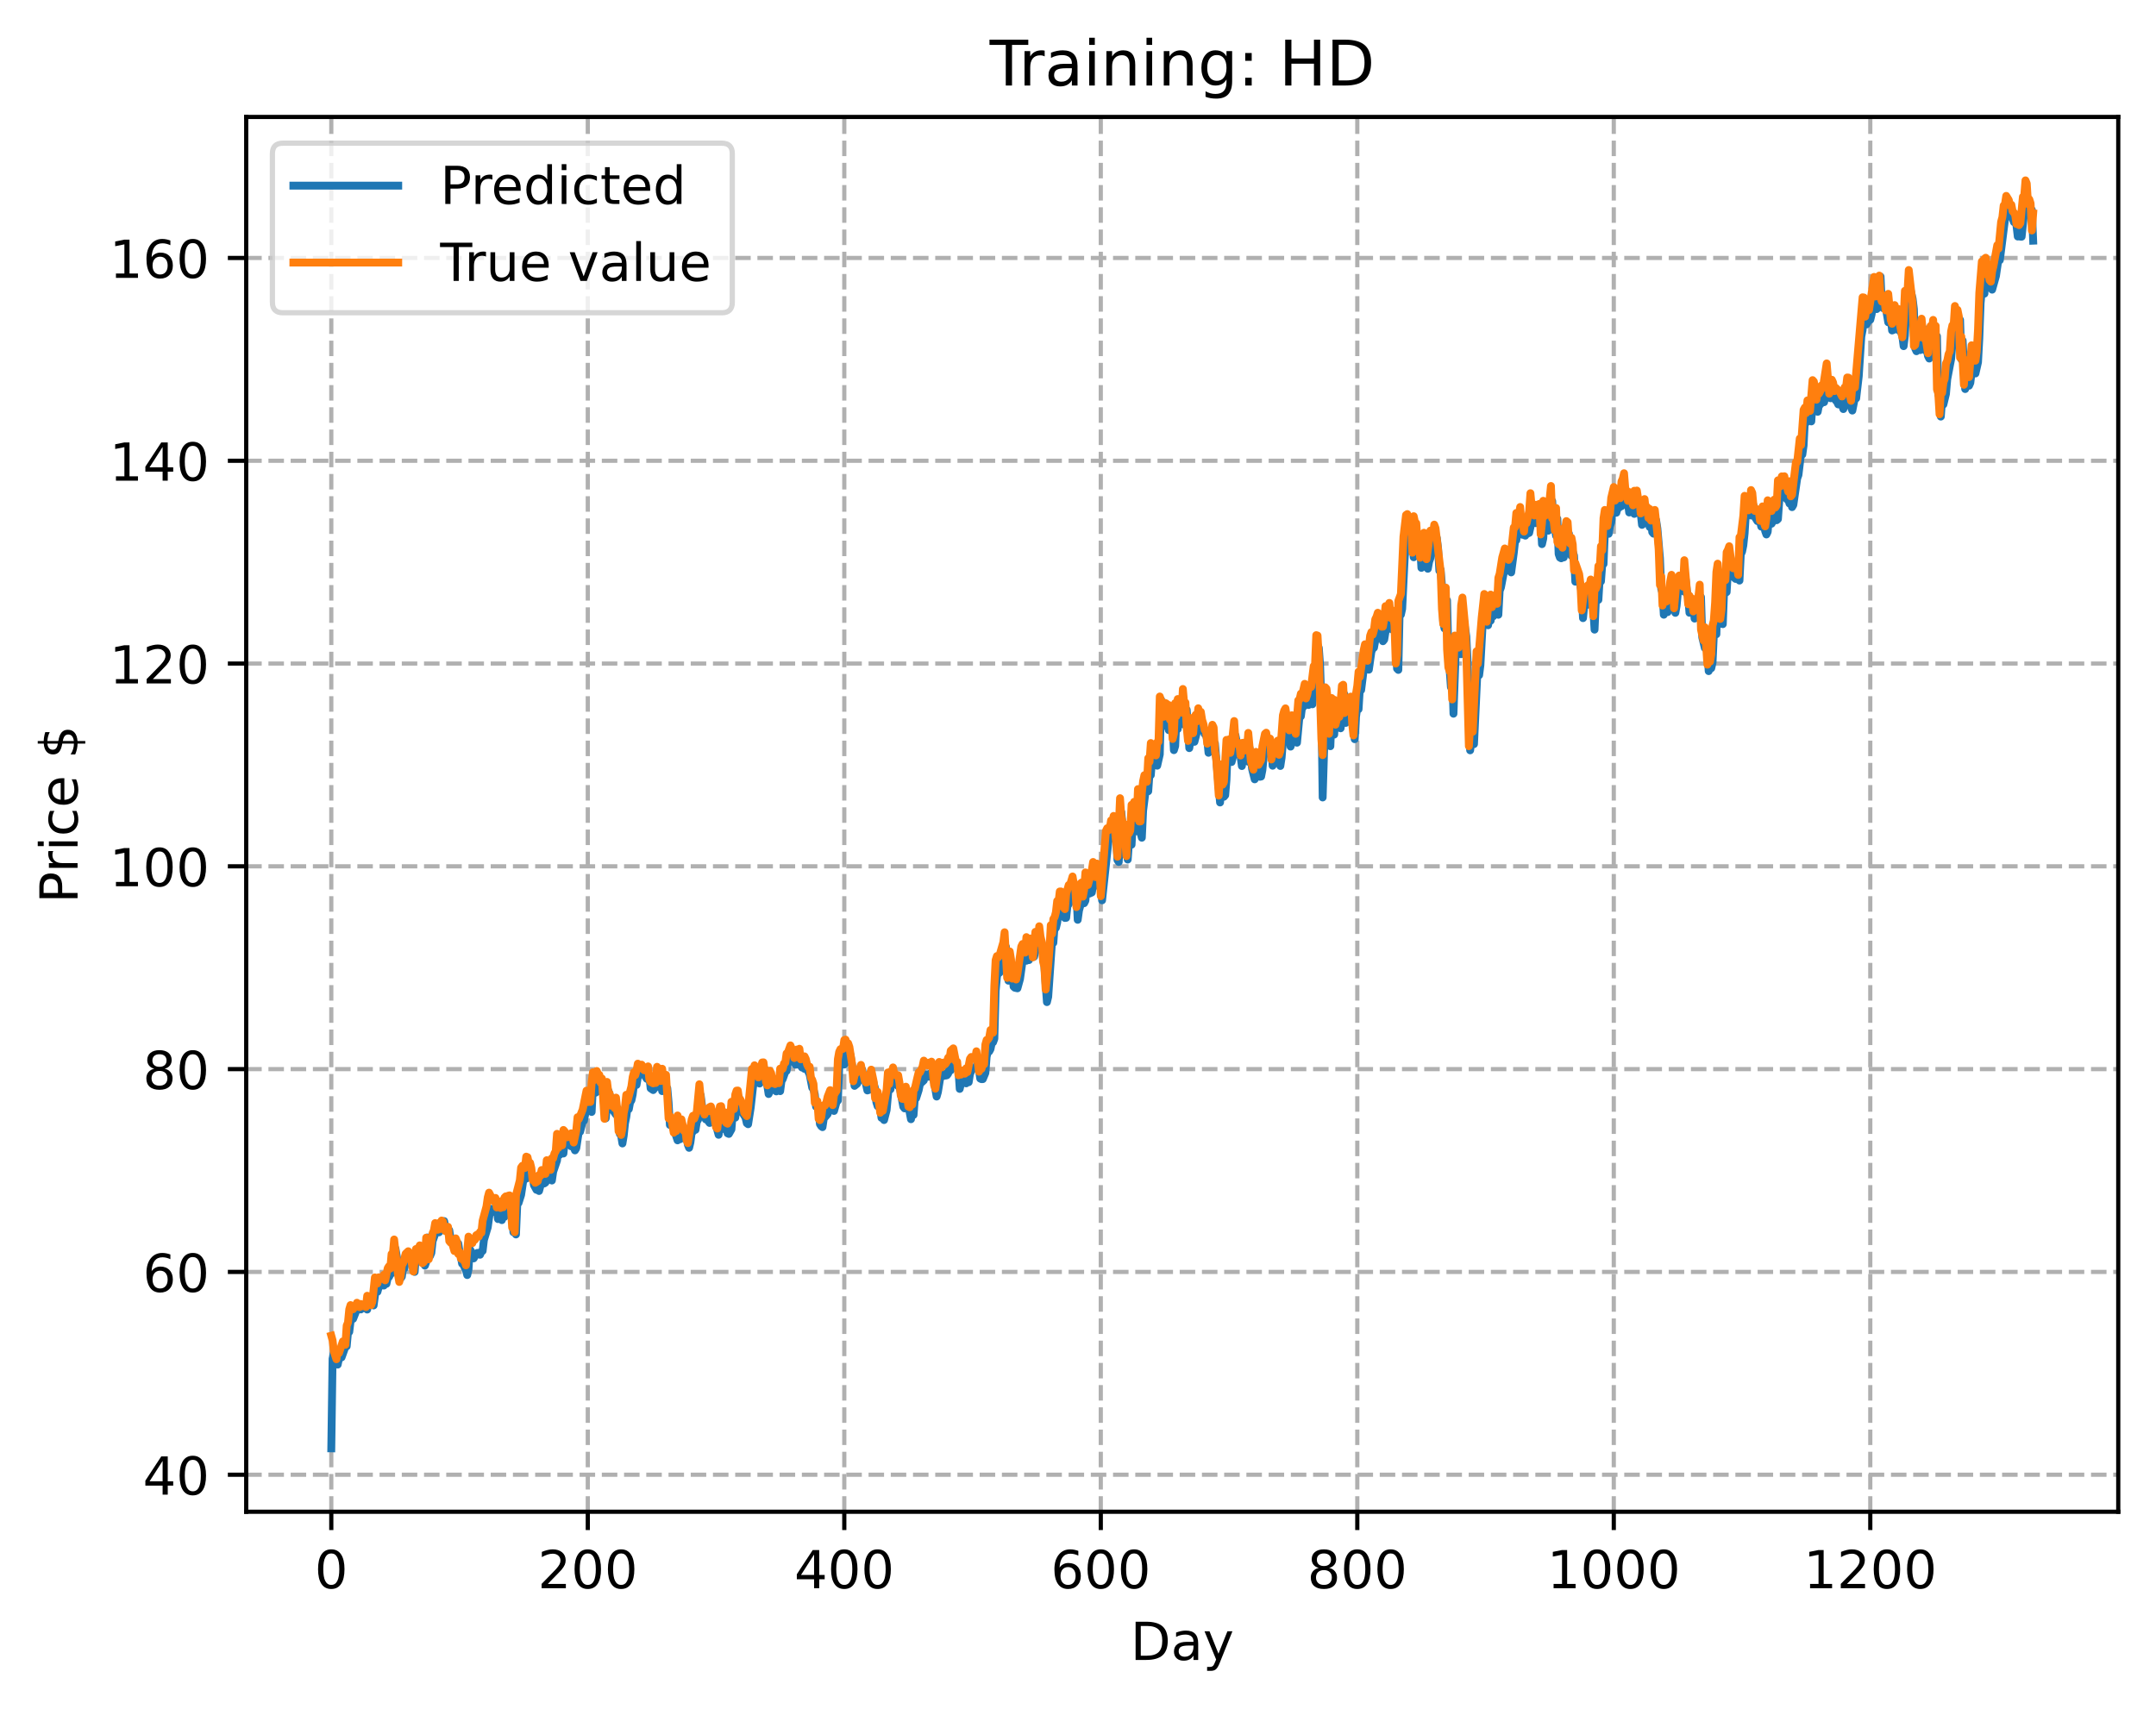 <?xml version="1.0" encoding="utf-8" standalone="no"?>
<!DOCTYPE svg PUBLIC "-//W3C//DTD SVG 1.1//EN"
  "http://www.w3.org/Graphics/SVG/1.1/DTD/svg11.dtd">
<!-- Created with matplotlib (https://matplotlib.org/) -->
<svg height="325.986pt" version="1.1" viewBox="0 0 411.286 325.986" width="411.286pt" xmlns="http://www.w3.org/2000/svg" xmlns:xlink="http://www.w3.org/1999/xlink">
 <defs>
  <style type="text/css">
*{stroke-linecap:butt;stroke-linejoin:round;}
  </style>
 </defs>
 <g id="figure_1">
  <g id="patch_1">
   <path d="M 0 325.986 
L 411.286 325.986 
L 411.286 0 
L 0 0 
z
" style="fill:#ffffff;"/>
  </g>
  <g id="axes_1">
   <g id="patch_2">
    <path d="M 46.966 288.43 
L 404.086 288.43 
L 404.086 22.318 
L 46.966 22.318 
z
" style="fill:#ffffff;"/>
   </g>
   <g id="matplotlib.axis_1">
    <g id="xtick_1">
     <g id="line2d_1">
      <path clip-path="url(#pef58c6a5b8)" d="M 63.198 288.43 
L 63.198 22.318 
" style="fill:none;stroke:#b0b0b0;stroke-dasharray:2.96,1.28;stroke-dashoffset:0;stroke-width:0.8;"/>
     </g>
     <g id="line2d_2">
      <defs>
       <path d="M 0 0 
L 0 3.5 
" id="mda96717e50" style="stroke:#000000;stroke-width:0.8;"/>
      </defs>
      <g>
       <use style="stroke:#000000;stroke-width:0.8;" x="63.198" xlink:href="#mda96717e50" y="288.43"/>
      </g>
     </g>
     <g id="text_1">
      <!-- 0 -->
      <defs>
       <path d="M 31.781 66.406 
Q 24.172 66.406 20.328 58.906 
Q 16.5 51.422 16.5 36.375 
Q 16.5 21.391 20.328 13.891 
Q 24.172 6.391 31.781 6.391 
Q 39.453 6.391 43.281 13.891 
Q 47.125 21.391 47.125 36.375 
Q 47.125 51.422 43.281 58.906 
Q 39.453 66.406 31.781 66.406 
z
M 31.781 74.219 
Q 44.047 74.219 50.516 64.516 
Q 56.984 54.828 56.984 36.375 
Q 56.984 17.969 50.516 8.266 
Q 44.047 -1.422 31.781 -1.422 
Q 19.531 -1.422 13.062 8.266 
Q 6.594 17.969 6.594 36.375 
Q 6.594 54.828 13.062 64.516 
Q 19.531 74.219 31.781 74.219 
z
" id="DejaVuSans-48"/>
      </defs>
      <g transform="translate(60.017 303.029)scale(0.1 -0.1)">
       <use xlink:href="#DejaVuSans-48"/>
      </g>
     </g>
    </g>
    <g id="xtick_2">
     <g id="line2d_3">
      <path clip-path="url(#pef58c6a5b8)" d="M 112.129 288.43 
L 112.129 22.318 
" style="fill:none;stroke:#b0b0b0;stroke-dasharray:2.96,1.28;stroke-dashoffset:0;stroke-width:0.8;"/>
     </g>
     <g id="line2d_4">
      <g>
       <use style="stroke:#000000;stroke-width:0.8;" x="112.129" xlink:href="#mda96717e50" y="288.43"/>
      </g>
     </g>
     <g id="text_2">
      <!-- 200 -->
      <defs>
       <path d="M 19.188 8.297 
L 53.609 8.297 
L 53.609 0 
L 7.328 0 
L 7.328 8.297 
Q 12.938 14.109 22.625 23.891 
Q 32.328 33.688 34.812 36.531 
Q 39.547 41.844 41.422 45.531 
Q 43.312 49.219 43.312 52.781 
Q 43.312 58.594 39.234 62.25 
Q 35.156 65.922 28.609 65.922 
Q 23.969 65.922 18.812 64.312 
Q 13.672 62.703 7.812 59.422 
L 7.812 69.391 
Q 13.766 71.781 18.938 73 
Q 24.125 74.219 28.422 74.219 
Q 39.75 74.219 46.484 68.547 
Q 53.219 62.891 53.219 53.422 
Q 53.219 48.922 51.531 44.891 
Q 49.859 40.875 45.406 35.406 
Q 44.188 33.984 37.641 27.219 
Q 31.109 20.453 19.188 8.297 
z
" id="DejaVuSans-50"/>
      </defs>
      <g transform="translate(102.585 303.029)scale(0.1 -0.1)">
       <use xlink:href="#DejaVuSans-50"/>
       <use x="63.623" xlink:href="#DejaVuSans-48"/>
       <use x="127.246" xlink:href="#DejaVuSans-48"/>
      </g>
     </g>
    </g>
    <g id="xtick_3">
     <g id="line2d_5">
      <path clip-path="url(#pef58c6a5b8)" d="M 161.06 288.43 
L 161.06 22.318 
" style="fill:none;stroke:#b0b0b0;stroke-dasharray:2.96,1.28;stroke-dashoffset:0;stroke-width:0.8;"/>
     </g>
     <g id="line2d_6">
      <g>
       <use style="stroke:#000000;stroke-width:0.8;" x="161.06" xlink:href="#mda96717e50" y="288.43"/>
      </g>
     </g>
     <g id="text_3">
      <!-- 400 -->
      <defs>
       <path d="M 37.797 64.312 
L 12.891 25.391 
L 37.797 25.391 
z
M 35.203 72.906 
L 47.609 72.906 
L 47.609 25.391 
L 58.016 25.391 
L 58.016 17.188 
L 47.609 17.188 
L 47.609 0 
L 37.797 0 
L 37.797 17.188 
L 4.891 17.188 
L 4.891 26.703 
z
" id="DejaVuSans-52"/>
      </defs>
      <g transform="translate(151.516 303.029)scale(0.1 -0.1)">
       <use xlink:href="#DejaVuSans-52"/>
       <use x="63.623" xlink:href="#DejaVuSans-48"/>
       <use x="127.246" xlink:href="#DejaVuSans-48"/>
      </g>
     </g>
    </g>
    <g id="xtick_4">
     <g id="line2d_7">
      <path clip-path="url(#pef58c6a5b8)" d="M 209.99 288.43 
L 209.99 22.318 
" style="fill:none;stroke:#b0b0b0;stroke-dasharray:2.96,1.28;stroke-dashoffset:0;stroke-width:0.8;"/>
     </g>
     <g id="line2d_8">
      <g>
       <use style="stroke:#000000;stroke-width:0.8;" x="209.99" xlink:href="#mda96717e50" y="288.43"/>
      </g>
     </g>
     <g id="text_4">
      <!-- 600 -->
      <defs>
       <path d="M 33.016 40.375 
Q 26.375 40.375 22.484 35.828 
Q 18.609 31.297 18.609 23.391 
Q 18.609 15.531 22.484 10.953 
Q 26.375 6.391 33.016 6.391 
Q 39.656 6.391 43.531 10.953 
Q 47.406 15.531 47.406 23.391 
Q 47.406 31.297 43.531 35.828 
Q 39.656 40.375 33.016 40.375 
z
M 52.594 71.297 
L 52.594 62.312 
Q 48.875 64.062 45.094 64.984 
Q 41.312 65.922 37.594 65.922 
Q 27.828 65.922 22.672 59.328 
Q 17.531 52.734 16.797 39.406 
Q 19.672 43.656 24.016 45.922 
Q 28.375 48.188 33.594 48.188 
Q 44.578 48.188 50.953 41.516 
Q 57.328 34.859 57.328 23.391 
Q 57.328 12.156 50.688 5.359 
Q 44.047 -1.422 33.016 -1.422 
Q 20.359 -1.422 13.672 8.266 
Q 6.984 17.969 6.984 36.375 
Q 6.984 53.656 15.188 63.938 
Q 23.391 74.219 37.203 74.219 
Q 40.922 74.219 44.703 73.484 
Q 48.484 72.75 52.594 71.297 
z
" id="DejaVuSans-54"/>
      </defs>
      <g transform="translate(200.446 303.029)scale(0.1 -0.1)">
       <use xlink:href="#DejaVuSans-54"/>
       <use x="63.623" xlink:href="#DejaVuSans-48"/>
       <use x="127.246" xlink:href="#DejaVuSans-48"/>
      </g>
     </g>
    </g>
    <g id="xtick_5">
     <g id="line2d_9">
      <path clip-path="url(#pef58c6a5b8)" d="M 258.921 288.43 
L 258.921 22.318 
" style="fill:none;stroke:#b0b0b0;stroke-dasharray:2.96,1.28;stroke-dashoffset:0;stroke-width:0.8;"/>
     </g>
     <g id="line2d_10">
      <g>
       <use style="stroke:#000000;stroke-width:0.8;" x="258.921" xlink:href="#mda96717e50" y="288.43"/>
      </g>
     </g>
     <g id="text_5">
      <!-- 800 -->
      <defs>
       <path d="M 31.781 34.625 
Q 24.75 34.625 20.719 30.859 
Q 16.703 27.094 16.703 20.516 
Q 16.703 13.922 20.719 10.156 
Q 24.75 6.391 31.781 6.391 
Q 38.812 6.391 42.859 10.172 
Q 46.922 13.969 46.922 20.516 
Q 46.922 27.094 42.891 30.859 
Q 38.875 34.625 31.781 34.625 
z
M 21.922 38.812 
Q 15.578 40.375 12.031 44.719 
Q 8.5 49.078 8.5 55.328 
Q 8.5 64.062 14.719 69.141 
Q 20.953 74.219 31.781 74.219 
Q 42.672 74.219 48.875 69.141 
Q 55.078 64.062 55.078 55.328 
Q 55.078 49.078 51.531 44.719 
Q 48 40.375 41.703 38.812 
Q 48.828 37.156 52.797 32.312 
Q 56.781 27.484 56.781 20.516 
Q 56.781 9.906 50.312 4.234 
Q 43.844 -1.422 31.781 -1.422 
Q 19.734 -1.422 13.25 4.234 
Q 6.781 9.906 6.781 20.516 
Q 6.781 27.484 10.781 32.312 
Q 14.797 37.156 21.922 38.812 
z
M 18.312 54.391 
Q 18.312 48.734 21.844 45.562 
Q 25.391 42.391 31.781 42.391 
Q 38.141 42.391 41.719 45.562 
Q 45.312 48.734 45.312 54.391 
Q 45.312 60.062 41.719 63.234 
Q 38.141 66.406 31.781 66.406 
Q 25.391 66.406 21.844 63.234 
Q 18.312 60.062 18.312 54.391 
z
" id="DejaVuSans-56"/>
      </defs>
      <g transform="translate(249.377 303.029)scale(0.1 -0.1)">
       <use xlink:href="#DejaVuSans-56"/>
       <use x="63.623" xlink:href="#DejaVuSans-48"/>
       <use x="127.246" xlink:href="#DejaVuSans-48"/>
      </g>
     </g>
    </g>
    <g id="xtick_6">
     <g id="line2d_11">
      <path clip-path="url(#pef58c6a5b8)" d="M 307.851 288.43 
L 307.851 22.318 
" style="fill:none;stroke:#b0b0b0;stroke-dasharray:2.96,1.28;stroke-dashoffset:0;stroke-width:0.8;"/>
     </g>
     <g id="line2d_12">
      <g>
       <use style="stroke:#000000;stroke-width:0.8;" x="307.851" xlink:href="#mda96717e50" y="288.43"/>
      </g>
     </g>
     <g id="text_6">
      <!-- 1000 -->
      <defs>
       <path d="M 12.406 8.297 
L 28.516 8.297 
L 28.516 63.922 
L 10.984 60.406 
L 10.984 69.391 
L 28.422 72.906 
L 38.281 72.906 
L 38.281 8.297 
L 54.391 8.297 
L 54.391 0 
L 12.406 0 
z
" id="DejaVuSans-49"/>
      </defs>
      <g transform="translate(295.126 303.029)scale(0.1 -0.1)">
       <use xlink:href="#DejaVuSans-49"/>
       <use x="63.623" xlink:href="#DejaVuSans-48"/>
       <use x="127.246" xlink:href="#DejaVuSans-48"/>
       <use x="190.869" xlink:href="#DejaVuSans-48"/>
      </g>
     </g>
    </g>
    <g id="xtick_7">
     <g id="line2d_13">
      <path clip-path="url(#pef58c6a5b8)" d="M 356.782 288.43 
L 356.782 22.318 
" style="fill:none;stroke:#b0b0b0;stroke-dasharray:2.96,1.28;stroke-dashoffset:0;stroke-width:0.8;"/>
     </g>
     <g id="line2d_14">
      <g>
       <use style="stroke:#000000;stroke-width:0.8;" x="356.782" xlink:href="#mda96717e50" y="288.43"/>
      </g>
     </g>
     <g id="text_7">
      <!-- 1200 -->
      <g transform="translate(344.057 303.029)scale(0.1 -0.1)">
       <use xlink:href="#DejaVuSans-49"/>
       <use x="63.623" xlink:href="#DejaVuSans-50"/>
       <use x="127.246" xlink:href="#DejaVuSans-48"/>
       <use x="190.869" xlink:href="#DejaVuSans-48"/>
      </g>
     </g>
    </g>
    <g id="text_8">
     <!-- Day -->
     <defs>
      <path d="M 19.672 64.797 
L 19.672 8.109 
L 31.594 8.109 
Q 46.688 8.109 53.688 14.938 
Q 60.688 21.781 60.688 36.531 
Q 60.688 51.172 53.688 57.984 
Q 46.688 64.797 31.594 64.797 
z
M 9.812 72.906 
L 30.078 72.906 
Q 51.266 72.906 61.172 64.094 
Q 71.094 55.281 71.094 36.531 
Q 71.094 17.672 61.125 8.828 
Q 51.172 0 30.078 0 
L 9.812 0 
z
" id="DejaVuSans-68"/>
      <path d="M 34.281 27.484 
Q 23.391 27.484 19.188 25 
Q 14.984 22.516 14.984 16.5 
Q 14.984 11.719 18.141 8.906 
Q 21.297 6.109 26.703 6.109 
Q 34.188 6.109 38.703 11.406 
Q 43.219 16.703 43.219 25.484 
L 43.219 27.484 
z
M 52.203 31.203 
L 52.203 0 
L 43.219 0 
L 43.219 8.297 
Q 40.141 3.328 35.547 0.953 
Q 30.953 -1.422 24.312 -1.422 
Q 15.922 -1.422 10.953 3.297 
Q 6 8.016 6 15.922 
Q 6 25.141 12.172 29.828 
Q 18.359 34.516 30.609 34.516 
L 43.219 34.516 
L 43.219 35.406 
Q 43.219 41.609 39.141 45 
Q 35.062 48.391 27.688 48.391 
Q 23 48.391 18.547 47.266 
Q 14.109 46.141 10.016 43.891 
L 10.016 52.203 
Q 14.938 54.109 19.578 55.047 
Q 24.219 56 28.609 56 
Q 40.484 56 46.344 49.844 
Q 52.203 43.703 52.203 31.203 
z
" id="DejaVuSans-97"/>
      <path d="M 32.172 -5.078 
Q 28.375 -14.844 24.75 -17.812 
Q 21.141 -20.797 15.094 -20.797 
L 7.906 -20.797 
L 7.906 -13.281 
L 13.188 -13.281 
Q 16.891 -13.281 18.938 -11.516 
Q 21 -9.766 23.484 -3.219 
L 25.094 0.875 
L 2.984 54.688 
L 12.5 54.688 
L 29.594 11.922 
L 46.688 54.688 
L 56.203 54.688 
z
" id="DejaVuSans-121"/>
     </defs>
     <g transform="translate(215.652 316.707)scale(0.1 -0.1)">
      <use xlink:href="#DejaVuSans-68"/>
      <use x="77.002" xlink:href="#DejaVuSans-97"/>
      <use x="138.281" xlink:href="#DejaVuSans-121"/>
     </g>
    </g>
   </g>
   <g id="matplotlib.axis_2">
    <g id="ytick_1">
     <g id="line2d_15">
      <path clip-path="url(#pef58c6a5b8)" d="M 46.966 281.37 
L 404.086 281.37 
" style="fill:none;stroke:#b0b0b0;stroke-dasharray:2.96,1.28;stroke-dashoffset:0;stroke-width:0.8;"/>
     </g>
     <g id="line2d_16">
      <defs>
       <path d="M 0 0 
L -3.5 0 
" id="m9652ed4dd1" style="stroke:#000000;stroke-width:0.8;"/>
      </defs>
      <g>
       <use style="stroke:#000000;stroke-width:0.8;" x="46.966" xlink:href="#m9652ed4dd1" y="281.37"/>
      </g>
     </g>
     <g id="text_9">
      <!-- 40 -->
      <g transform="translate(27.241 285.169)scale(0.1 -0.1)">
       <use xlink:href="#DejaVuSans-52"/>
       <use x="63.623" xlink:href="#DejaVuSans-48"/>
      </g>
     </g>
    </g>
    <g id="ytick_2">
     <g id="line2d_17">
      <path clip-path="url(#pef58c6a5b8)" d="M 46.966 242.677 
L 404.086 242.677 
" style="fill:none;stroke:#b0b0b0;stroke-dasharray:2.96,1.28;stroke-dashoffset:0;stroke-width:0.8;"/>
     </g>
     <g id="line2d_18">
      <g>
       <use style="stroke:#000000;stroke-width:0.8;" x="46.966" xlink:href="#m9652ed4dd1" y="242.677"/>
      </g>
     </g>
     <g id="text_10">
      <!-- 60 -->
      <g transform="translate(27.241 246.476)scale(0.1 -0.1)">
       <use xlink:href="#DejaVuSans-54"/>
       <use x="63.623" xlink:href="#DejaVuSans-48"/>
      </g>
     </g>
    </g>
    <g id="ytick_3">
     <g id="line2d_19">
      <path clip-path="url(#pef58c6a5b8)" d="M 46.966 203.984 
L 404.086 203.984 
" style="fill:none;stroke:#b0b0b0;stroke-dasharray:2.96,1.28;stroke-dashoffset:0;stroke-width:0.8;"/>
     </g>
     <g id="line2d_20">
      <g>
       <use style="stroke:#000000;stroke-width:0.8;" x="46.966" xlink:href="#m9652ed4dd1" y="203.984"/>
      </g>
     </g>
     <g id="text_11">
      <!-- 80 -->
      <g transform="translate(27.241 207.784)scale(0.1 -0.1)">
       <use xlink:href="#DejaVuSans-56"/>
       <use x="63.623" xlink:href="#DejaVuSans-48"/>
      </g>
     </g>
    </g>
    <g id="ytick_4">
     <g id="line2d_21">
      <path clip-path="url(#pef58c6a5b8)" d="M 46.966 165.292 
L 404.086 165.292 
" style="fill:none;stroke:#b0b0b0;stroke-dasharray:2.96,1.28;stroke-dashoffset:0;stroke-width:0.8;"/>
     </g>
     <g id="line2d_22">
      <g>
       <use style="stroke:#000000;stroke-width:0.8;" x="46.966" xlink:href="#m9652ed4dd1" y="165.292"/>
      </g>
     </g>
     <g id="text_12">
      <!-- 100 -->
      <g transform="translate(20.878 169.091)scale(0.1 -0.1)">
       <use xlink:href="#DejaVuSans-49"/>
       <use x="63.623" xlink:href="#DejaVuSans-48"/>
       <use x="127.246" xlink:href="#DejaVuSans-48"/>
      </g>
     </g>
    </g>
    <g id="ytick_5">
     <g id="line2d_23">
      <path clip-path="url(#pef58c6a5b8)" d="M 46.966 126.599 
L 404.086 126.599 
" style="fill:none;stroke:#b0b0b0;stroke-dasharray:2.96,1.28;stroke-dashoffset:0;stroke-width:0.8;"/>
     </g>
     <g id="line2d_24">
      <g>
       <use style="stroke:#000000;stroke-width:0.8;" x="46.966" xlink:href="#m9652ed4dd1" y="126.599"/>
      </g>
     </g>
     <g id="text_13">
      <!-- 120 -->
      <g transform="translate(20.878 130.398)scale(0.1 -0.1)">
       <use xlink:href="#DejaVuSans-49"/>
       <use x="63.623" xlink:href="#DejaVuSans-50"/>
       <use x="127.246" xlink:href="#DejaVuSans-48"/>
      </g>
     </g>
    </g>
    <g id="ytick_6">
     <g id="line2d_25">
      <path clip-path="url(#pef58c6a5b8)" d="M 46.966 87.907 
L 404.086 87.907 
" style="fill:none;stroke:#b0b0b0;stroke-dasharray:2.96,1.28;stroke-dashoffset:0;stroke-width:0.8;"/>
     </g>
     <g id="line2d_26">
      <g>
       <use style="stroke:#000000;stroke-width:0.8;" x="46.966" xlink:href="#m9652ed4dd1" y="87.907"/>
      </g>
     </g>
     <g id="text_14">
      <!-- 140 -->
      <g transform="translate(20.878 91.706)scale(0.1 -0.1)">
       <use xlink:href="#DejaVuSans-49"/>
       <use x="63.623" xlink:href="#DejaVuSans-52"/>
       <use x="127.246" xlink:href="#DejaVuSans-48"/>
      </g>
     </g>
    </g>
    <g id="ytick_7">
     <g id="line2d_27">
      <path clip-path="url(#pef58c6a5b8)" d="M 46.966 49.214 
L 404.086 49.214 
" style="fill:none;stroke:#b0b0b0;stroke-dasharray:2.96,1.28;stroke-dashoffset:0;stroke-width:0.8;"/>
     </g>
     <g id="line2d_28">
      <g>
       <use style="stroke:#000000;stroke-width:0.8;" x="46.966" xlink:href="#m9652ed4dd1" y="49.214"/>
      </g>
     </g>
     <g id="text_15">
      <!-- 160 -->
      <g transform="translate(20.878 53.013)scale(0.1 -0.1)">
       <use xlink:href="#DejaVuSans-49"/>
       <use x="63.623" xlink:href="#DejaVuSans-54"/>
       <use x="127.246" xlink:href="#DejaVuSans-48"/>
      </g>
     </g>
    </g>
    <g id="text_16">
     <!-- Price $ -->
     <defs>
      <path d="M 19.672 64.797 
L 19.672 37.406 
L 32.078 37.406 
Q 38.969 37.406 42.719 40.969 
Q 46.484 44.531 46.484 51.125 
Q 46.484 57.672 42.719 61.234 
Q 38.969 64.797 32.078 64.797 
z
M 9.812 72.906 
L 32.078 72.906 
Q 44.344 72.906 50.609 67.359 
Q 56.891 61.812 56.891 51.125 
Q 56.891 40.328 50.609 34.812 
Q 44.344 29.297 32.078 29.297 
L 19.672 29.297 
L 19.672 0 
L 9.812 0 
z
" id="DejaVuSans-80"/>
      <path d="M 41.109 46.297 
Q 39.594 47.172 37.812 47.578 
Q 36.031 48 33.891 48 
Q 26.266 48 22.188 43.047 
Q 18.109 38.094 18.109 28.812 
L 18.109 0 
L 9.078 0 
L 9.078 54.688 
L 18.109 54.688 
L 18.109 46.188 
Q 20.953 51.172 25.484 53.578 
Q 30.031 56 36.531 56 
Q 37.453 56 38.578 55.875 
Q 39.703 55.766 41.062 55.516 
z
" id="DejaVuSans-114"/>
      <path d="M 9.422 54.688 
L 18.406 54.688 
L 18.406 0 
L 9.422 0 
z
M 9.422 75.984 
L 18.406 75.984 
L 18.406 64.594 
L 9.422 64.594 
z
" id="DejaVuSans-105"/>
      <path d="M 48.781 52.594 
L 48.781 44.188 
Q 44.969 46.297 41.141 47.344 
Q 37.312 48.391 33.406 48.391 
Q 24.656 48.391 19.812 42.844 
Q 14.984 37.312 14.984 27.297 
Q 14.984 17.281 19.812 11.734 
Q 24.656 6.203 33.406 6.203 
Q 37.312 6.203 41.141 7.25 
Q 44.969 8.297 48.781 10.406 
L 48.781 2.094 
Q 45.016 0.344 40.984 -0.531 
Q 36.969 -1.422 32.422 -1.422 
Q 20.062 -1.422 12.781 6.344 
Q 5.516 14.109 5.516 27.297 
Q 5.516 40.672 12.859 48.328 
Q 20.219 56 33.016 56 
Q 37.156 56 41.109 55.141 
Q 45.062 54.297 48.781 52.594 
z
" id="DejaVuSans-99"/>
      <path d="M 56.203 29.594 
L 56.203 25.203 
L 14.891 25.203 
Q 15.484 15.922 20.484 11.062 
Q 25.484 6.203 34.422 6.203 
Q 39.594 6.203 44.453 7.469 
Q 49.312 8.734 54.109 11.281 
L 54.109 2.781 
Q 49.266 0.734 44.188 -0.344 
Q 39.109 -1.422 33.891 -1.422 
Q 20.797 -1.422 13.156 6.188 
Q 5.516 13.812 5.516 26.812 
Q 5.516 40.234 12.766 48.109 
Q 20.016 56 32.328 56 
Q 43.359 56 49.781 48.891 
Q 56.203 41.797 56.203 29.594 
z
M 47.219 32.234 
Q 47.125 39.594 43.094 43.984 
Q 39.062 48.391 32.422 48.391 
Q 24.906 48.391 20.391 44.141 
Q 15.875 39.891 15.188 32.172 
z
" id="DejaVuSans-101"/>
      <path id="DejaVuSans-32"/>
      <path d="M 33.797 -14.703 
L 28.906 -14.703 
L 28.859 0 
Q 23.734 0.094 18.609 1.188 
Q 13.484 2.297 8.297 4.5 
L 8.297 13.281 
Q 13.281 10.156 18.375 8.562 
Q 23.484 6.984 28.906 6.938 
L 28.906 29.203 
Q 18.109 30.953 13.203 35.156 
Q 8.297 39.359 8.297 46.688 
Q 8.297 54.641 13.625 59.219 
Q 18.953 63.812 28.906 64.5 
L 28.906 75.984 
L 33.797 75.984 
L 33.797 64.656 
Q 38.328 64.453 42.578 63.688 
Q 46.828 62.938 50.875 61.625 
L 50.875 53.078 
Q 46.828 55.125 42.547 56.25 
Q 38.281 57.375 33.797 57.562 
L 33.797 36.719 
Q 44.875 35.016 50.094 30.609 
Q 55.328 26.219 55.328 18.609 
Q 55.328 10.359 49.781 5.594 
Q 44.234 0.828 33.797 0.094 
z
M 28.906 37.594 
L 28.906 57.625 
Q 23.25 56.984 20.266 54.391 
Q 17.281 51.812 17.281 47.516 
Q 17.281 43.312 20.031 40.969 
Q 22.797 38.625 28.906 37.594 
z
M 33.797 28.219 
L 33.797 7.078 
Q 39.984 7.906 43.141 10.594 
Q 46.297 13.281 46.297 17.672 
Q 46.297 21.969 43.281 24.5 
Q 40.281 27.047 33.797 28.219 
z
" id="DejaVuSans-36"/>
     </defs>
     <g transform="translate(14.798 172.342)rotate(-90)scale(0.1 -0.1)">
      <use xlink:href="#DejaVuSans-80"/>
      <use x="58.553" xlink:href="#DejaVuSans-114"/>
      <use x="99.666" xlink:href="#DejaVuSans-105"/>
      <use x="127.449" xlink:href="#DejaVuSans-99"/>
      <use x="182.43" xlink:href="#DejaVuSans-101"/>
      <use x="243.953" xlink:href="#DejaVuSans-32"/>
      <use x="275.74" xlink:href="#DejaVuSans-36"/>
     </g>
    </g>
   </g>
   <g id="line2d_29">
    <path clip-path="url(#pef58c6a5b8)" d="M 63.198 276.334 
L 63.443 259.246 
L 63.688 258.146 
L 63.932 259.906 
L 64.177 259.995 
L 64.422 260.358 
L 64.666 259.177 
L 65.156 258.987 
L 65.89 256.944 
L 66.134 256.881 
L 66.379 254.239 
L 66.623 254.12 
L 66.868 252.13 
L 67.113 251.68 
L 67.357 251.634 
L 68.091 249.768 
L 68.336 249.697 
L 68.581 249.257 
L 68.825 249.835 
L 69.07 249.42 
L 69.559 249.6 
L 69.804 249.485 
L 70.049 249.857 
L 70.293 248.492 
L 70.538 248.435 
L 70.783 248.086 
L 71.027 248.926 
L 71.272 249.072 
L 71.761 245.458 
L 72.006 246.468 
L 72.495 244.658 
L 72.74 245.296 
L 72.984 244.866 
L 73.229 245.277 
L 73.474 243.911 
L 73.718 244.945 
L 73.963 243.823 
L 74.208 243.644 
L 74.452 243.132 
L 74.697 242.953 
L 74.942 241.144 
L 75.186 240.233 
L 75.431 238.209 
L 76.41 243.934 
L 76.654 243.581 
L 76.899 241.829 
L 77.144 241.99 
L 77.388 240.589 
L 77.633 239.92 
L 77.878 239.961 
L 78.122 239.205 
L 78.367 239.481 
L 78.611 239.956 
L 79.101 242.673 
L 79.345 239.285 
L 79.59 239.093 
L 79.835 239.473 
L 80.324 239.021 
L 80.813 240.878 
L 81.058 241.469 
L 81.303 240.795 
L 81.547 236.105 
L 81.792 238.873 
L 82.037 239.638 
L 82.281 239.05 
L 82.526 236.791 
L 83.015 235.422 
L 83.26 233.897 
L 83.505 234.252 
L 83.749 235.125 
L 84.239 234.566 
L 84.483 233.258 
L 84.728 232.976 
L 84.972 234.201 
L 85.462 234.687 
L 85.706 234.715 
L 85.951 236.274 
L 86.196 236.529 
L 86.685 237.352 
L 86.93 238.315 
L 87.174 237.351 
L 87.419 237.247 
L 87.664 238.899 
L 87.908 239.733 
L 88.153 241.101 
L 88.398 241.306 
L 88.887 242.372 
L 89.132 243.277 
L 89.376 242.189 
L 89.621 238.317 
L 90.11 239.164 
L 90.355 240.097 
L 90.844 239.278 
L 91.089 239.036 
L 91.578 239.397 
L 91.823 238.785 
L 92.067 238.678 
L 92.312 236.589 
L 93.046 234.154 
L 93.535 230.624 
L 93.78 230.665 
L 94.269 231.208 
L 94.514 231.32 
L 94.759 230.604 
L 95.003 232.595 
L 95.248 231.976 
L 95.493 231.997 
L 95.737 232.792 
L 95.982 231.609 
L 96.227 232.18 
L 96.471 230.651 
L 96.716 230.35 
L 96.96 230.833 
L 97.205 230.375 
L 97.45 230.264 
L 97.694 231.499 
L 97.939 235.1 
L 98.184 233.879 
L 98.428 235.526 
L 98.673 229.788 
L 98.918 229.53 
L 99.407 227.98 
L 99.896 224.733 
L 100.141 224.554 
L 100.386 224.875 
L 100.63 223.028 
L 100.875 223.286 
L 101.12 223.913 
L 101.364 223.843 
L 101.609 224.33 
L 101.854 226.109 
L 102.343 227.016 
L 102.587 226.626 
L 102.832 227.235 
L 103.566 224.524 
L 103.811 225.801 
L 104.055 225.634 
L 104.3 225.128 
L 104.545 223.275 
L 104.789 224.244 
L 105.034 224.018 
L 105.279 225.237 
L 105.523 223.569 
L 106.257 221.422 
L 106.502 218.661 
L 106.747 220.342 
L 106.991 219.723 
L 107.236 219.742 
L 107.481 220.084 
L 107.725 217.771 
L 107.97 217.958 
L 108.215 218.335 
L 108.459 218.187 
L 108.704 218.373 
L 108.948 218.709 
L 109.193 218.178 
L 109.682 219.488 
L 109.927 219.098 
L 110.416 215.887 
L 110.661 215.935 
L 111.15 213.973 
L 111.395 213.834 
L 112.129 210.002 
L 112.374 211.379 
L 112.618 211.913 
L 112.863 212.157 
L 113.108 207.206 
L 113.352 205.488 
L 113.597 208.487 
L 113.842 208.328 
L 114.086 205.884 
L 114.331 206.927 
L 114.575 206.504 
L 114.82 207.282 
L 115.065 207.595 
L 115.309 211.664 
L 115.554 213.372 
L 116.043 208.076 
L 116.533 209.486 
L 116.777 211.219 
L 117.022 211.959 
L 117.511 212.667 
L 117.756 211.408 
L 118.001 212.722 
L 118.245 216.355 
L 118.49 216.655 
L 118.735 218.166 
L 118.979 216.693 
L 119.224 214.332 
L 119.469 213.119 
L 119.713 211.299 
L 119.958 211.613 
L 120.203 210.296 
L 120.447 209.962 
L 120.692 208.841 
L 120.936 206.925 
L 121.181 206.006 
L 121.426 207.001 
L 121.67 205.543 
L 121.915 204.832 
L 122.16 204.712 
L 122.404 204.827 
L 122.649 203.937 
L 122.894 205.069 
L 123.383 205.831 
L 123.628 205.36 
L 123.872 205.352 
L 124.117 207.645 
L 124.606 207.976 
L 124.851 207.671 
L 125.096 207.135 
L 125.34 207.363 
L 125.585 205.618 
L 125.83 206.557 
L 126.074 206.438 
L 126.319 208.181 
L 126.563 206.147 
L 126.808 207.899 
L 127.053 207.84 
L 127.297 207.626 
L 127.542 210.357 
L 127.787 214.634 
L 128.031 214.419 
L 128.276 213.925 
L 128.521 214.497 
L 128.765 216.1 
L 129.255 217.571 
L 129.499 215.417 
L 129.744 217.358 
L 129.989 215.983 
L 130.233 215.51 
L 130.723 216.644 
L 130.967 216.758 
L 131.212 218.395 
L 131.457 219.001 
L 131.701 217.973 
L 131.946 216.09 
L 132.191 215.903 
L 132.435 215.128 
L 132.68 215.558 
L 132.924 214.02 
L 133.169 213.621 
L 133.658 208.937 
L 134.148 212.724 
L 134.392 212.594 
L 134.637 213.57 
L 134.882 213.105 
L 135.126 213.934 
L 135.371 214.255 
L 135.616 213.339 
L 135.86 213.76 
L 136.105 213.96 
L 136.35 213.819 
L 137.084 216.515 
L 137.573 213.384 
L 137.818 213.833 
L 138.062 215.404 
L 138.307 215.333 
L 138.551 214.71 
L 138.796 216.235 
L 139.041 216.348 
L 139.53 215.476 
L 139.775 212.476 
L 140.019 213.296 
L 140.264 213.247 
L 140.753 209.312 
L 140.998 209.451 
L 141.243 210.993 
L 141.487 211.409 
L 141.732 212.435 
L 142.221 213.249 
L 142.466 214.304 
L 142.711 214.493 
L 143.2 211.35 
L 143.689 206.996 
L 143.934 206.786 
L 144.178 203.713 
L 144.423 205.374 
L 144.668 205.608 
L 144.912 206.731 
L 145.402 204.601 
L 145.646 204.557 
L 145.891 203.972 
L 146.625 208.734 
L 146.87 208.2 
L 147.114 206.064 
L 147.359 206.044 
L 147.604 207.672 
L 147.848 207.504 
L 148.093 208.235 
L 148.338 207.356 
L 148.582 207.363 
L 148.827 208.184 
L 149.072 206.291 
L 149.316 205.884 
L 149.806 204.499 
L 150.05 204.327 
L 150.295 202.936 
L 150.784 202.33 
L 151.029 201.725 
L 151.273 202.093 
L 151.518 201.63 
L 151.763 203.143 
L 152.252 202.463 
L 152.497 203.209 
L 152.741 202.311 
L 152.986 203.679 
L 153.231 203.686 
L 153.475 203.932 
L 153.72 203.756 
L 153.965 203.985 
L 154.454 205.027 
L 154.943 207.53 
L 155.188 207.877 
L 155.433 208.792 
L 155.677 211.142 
L 155.922 210.645 
L 156.166 211.669 
L 156.411 214.475 
L 156.656 214.871 
L 156.9 215.052 
L 157.145 213.417 
L 157.879 212.566 
L 158.368 210.927 
L 158.613 210.172 
L 158.858 210.364 
L 159.102 211.962 
L 159.592 210.211 
L 159.836 209.989 
L 160.081 203.889 
L 160.326 202.78 
L 160.57 202.842 
L 160.815 202.046 
L 161.06 203.11 
L 161.304 200.024 
L 161.549 200.131 
L 161.794 200.872 
L 162.038 200.545 
L 162.283 201.54 
L 162.772 204.808 
L 163.017 207.177 
L 163.506 206.775 
L 163.751 206.232 
L 163.995 206.035 
L 164.24 205.573 
L 164.485 204.083 
L 164.729 205.809 
L 164.974 205.872 
L 165.463 208.05 
L 165.708 207.968 
L 166.197 206.813 
L 166.442 205.953 
L 166.931 207.651 
L 167.176 210.293 
L 167.421 211.058 
L 167.665 210.344 
L 167.91 211.475 
L 168.154 213.283 
L 168.399 213.014 
L 168.644 213.699 
L 169.133 211.808 
L 169.622 206.371 
L 169.867 207.852 
L 170.112 206.051 
L 170.356 206.903 
L 170.601 205.357 
L 171.09 206.68 
L 171.335 207.24 
L 171.58 207.153 
L 172.314 211.153 
L 172.558 211.474 
L 172.803 210.935 
L 173.048 209.754 
L 173.782 213.542 
L 174.026 211.409 
L 174.271 212.734 
L 174.515 209.533 
L 174.76 209.541 
L 175.249 208.002 
L 175.494 206.815 
L 176.228 206.133 
L 176.473 204.986 
L 176.717 205.399 
L 177.207 205.436 
L 177.451 204.815 
L 177.696 204.732 
L 177.941 204.969 
L 178.675 209.217 
L 178.919 208.36 
L 179.409 205.345 
L 179.653 205.396 
L 179.898 205.317 
L 180.142 204.892 
L 180.387 205.215 
L 180.632 205.153 
L 180.876 204.845 
L 181.121 203.94 
L 181.366 204.218 
L 181.61 202.607 
L 181.855 202.35 
L 182.1 201.911 
L 182.589 203.939 
L 182.834 204.1 
L 183.078 207.756 
L 183.323 206.703 
L 183.568 206.684 
L 183.812 206.097 
L 184.057 206.315 
L 184.302 206.699 
L 184.546 206.075 
L 184.791 206.482 
L 185.036 204.921 
L 185.525 203.785 
L 186.014 203.858 
L 186.259 203.559 
L 186.503 202.512 
L 186.993 205.782 
L 187.237 205.9 
L 187.482 205.887 
L 187.971 204.71 
L 188.216 201.596 
L 188.461 200.617 
L 188.705 200.615 
L 188.95 200.163 
L 189.195 198.955 
L 189.439 198.868 
L 189.684 198.199 
L 189.929 189.128 
L 190.173 186.426 
L 190.418 185.269 
L 190.663 185.591 
L 190.907 184.384 
L 191.397 183.569 
L 191.641 182.733 
L 191.886 180.615 
L 192.375 187.111 
L 192.62 186.629 
L 192.864 184.943 
L 193.109 185.531 
L 193.354 188.231 
L 193.598 188.457 
L 194.088 188.564 
L 194.577 186.793 
L 195.311 181.631 
L 195.8 183.303 
L 196.045 181.719 
L 196.29 183.176 
L 196.534 181.637 
L 196.779 181.67 
L 197.024 182.313 
L 197.268 182.535 
L 197.513 181.551 
L 197.758 179.811 
L 198.002 180 
L 198.247 181.103 
L 198.491 179.342 
L 198.981 180.717 
L 199.715 191.197 
L 199.959 190.189 
L 200.693 179.546 
L 200.938 179.892 
L 201.183 176.607 
L 201.427 177.042 
L 201.672 176.022 
L 201.917 174.054 
L 202.161 174.1 
L 202.651 171.498 
L 202.895 174.745 
L 203.14 175.141 
L 203.385 175.116 
L 203.629 172.819 
L 203.874 172.527 
L 204.608 170.557 
L 204.852 169.482 
L 205.097 170.663 
L 205.342 170.541 
L 205.586 175.495 
L 205.831 173.72 
L 206.076 172.851 
L 206.32 170.297 
L 206.565 169.988 
L 206.81 172.329 
L 207.054 171.848 
L 207.299 168.928 
L 207.544 169.473 
L 207.788 170.501 
L 208.278 170.28 
L 208.522 168.957 
L 208.767 166.981 
L 209.012 168.924 
L 209.256 168.969 
L 209.501 166.794 
L 209.746 167.439 
L 209.99 166.81 
L 210.235 171.778 
L 211.458 160.455 
L 211.947 159.667 
L 212.192 159.169 
L 212.437 159.333 
L 212.681 157.44 
L 212.926 159.989 
L 213.171 164.091 
L 213.415 164.457 
L 213.905 154.955 
L 214.149 157.57 
L 214.639 158.84 
L 214.883 162.248 
L 215.128 163.995 
L 215.373 160.584 
L 215.617 161.163 
L 215.862 161.164 
L 216.106 156.765 
L 216.351 157.286 
L 216.596 156.196 
L 216.84 158.613 
L 217.085 157.55 
L 217.33 153.963 
L 217.574 158.881 
L 217.819 159.832 
L 218.064 154.659 
L 218.553 150.775 
L 218.798 150.255 
L 219.042 150.967 
L 219.287 147.458 
L 219.532 147.89 
L 219.776 144.921 
L 220.266 145.142 
L 220.51 145.241 
L 220.755 146.09 
L 221.244 143.931 
L 221.489 133.505 
L 222.223 138.473 
L 222.467 136.406 
L 222.712 137.029 
L 222.957 139.307 
L 223.201 136.958 
L 223.446 139.075 
L 223.691 138.268 
L 223.935 143.124 
L 224.18 142.344 
L 224.425 137.034 
L 224.669 139.104 
L 224.914 135.978 
L 225.159 137.859 
L 225.648 138.189 
L 225.893 134.401 
L 226.137 136.232 
L 226.382 135.427 
L 226.871 142.738 
L 227.116 141.233 
L 227.361 138.443 
L 227.605 140.741 
L 227.85 141.537 
L 228.339 139.649 
L 228.584 139.43 
L 228.828 137.957 
L 229.073 138.902 
L 229.318 138.126 
L 229.807 140.038 
L 230.052 140.293 
L 230.296 141.071 
L 230.541 143.628 
L 230.786 142.042 
L 231.03 141.781 
L 231.275 142.95 
L 231.52 141.613 
L 231.764 141.84 
L 232.743 153.111 
L 232.988 149.827 
L 233.232 148.621 
L 233.477 152.018 
L 233.722 151.726 
L 233.966 148.776 
L 234.211 142.485 
L 234.455 143.97 
L 234.7 144.35 
L 234.945 145.389 
L 235.189 144.441 
L 235.679 140.305 
L 236.413 144.044 
L 236.657 144.301 
L 236.902 146.158 
L 237.147 144.306 
L 237.391 144.136 
L 237.636 145.177 
L 237.881 144.461 
L 238.125 145.329 
L 238.37 142.702 
L 238.859 146.729 
L 239.349 148.692 
L 239.838 145.495 
L 240.327 148.208 
L 240.572 148.163 
L 240.816 146.921 
L 241.061 144.442 
L 241.306 143.557 
L 241.55 141.793 
L 241.795 141.709 
L 242.04 142.969 
L 242.284 142.183 
L 242.529 142.179 
L 242.774 146.096 
L 243.018 145.049 
L 243.263 143.016 
L 243.752 145.594 
L 243.997 144.062 
L 244.242 146.145 
L 244.486 144.549 
L 244.976 138.461 
L 245.22 138.232 
L 245.465 137.321 
L 245.954 139.265 
L 246.199 142.45 
L 246.443 141.487 
L 246.688 139.295 
L 246.933 138.732 
L 247.422 141.703 
L 247.911 136.445 
L 248.156 136.681 
L 248.401 134.803 
L 248.645 134.851 
L 248.89 134.181 
L 249.135 132.758 
L 249.379 134.447 
L 249.624 134.505 
L 249.869 132.667 
L 250.358 134.376 
L 250.603 130.929 
L 250.847 129.73 
L 251.092 129.715 
L 251.337 123.041 
L 251.581 123.619 
L 251.826 126.993 
L 252.07 134.23 
L 252.315 152.151 
L 252.804 136.035 
L 253.049 133.188 
L 253.294 133.655 
L 253.538 135.408 
L 253.783 142.375 
L 254.028 135.949 
L 254.272 134.845 
L 254.517 140.156 
L 254.762 136.02 
L 255.006 138.75 
L 255.251 138.746 
L 255.496 138.355 
L 255.74 138.954 
L 255.985 137.061 
L 256.474 132.481 
L 256.719 137.928 
L 256.964 135.189 
L 257.208 137.346 
L 257.453 136.435 
L 257.697 137.077 
L 257.942 134.872 
L 258.431 141.034 
L 258.676 136.766 
L 258.921 134.866 
L 259.165 135.314 
L 259.41 131.326 
L 259.655 131.662 
L 260.144 127.779 
L 260.389 126.999 
L 260.633 125.519 
L 260.878 125.741 
L 261.123 127.77 
L 261.612 124.342 
L 261.857 123.752 
L 262.101 123.588 
L 262.591 120.879 
L 263.08 119.516 
L 263.325 120.331 
L 263.569 121.656 
L 263.814 122.342 
L 264.058 122.03 
L 264.548 119.072 
L 264.792 119.13 
L 265.037 118.309 
L 265.282 118.328 
L 265.526 120.091 
L 265.771 119.128 
L 266.016 119.857 
L 266.26 121.36 
L 266.505 127.565 
L 266.75 127.815 
L 266.994 116.767 
L 267.239 117.279 
L 267.484 116.164 
L 267.973 106.212 
L 268.707 100.633 
L 268.952 101.427 
L 269.196 101.437 
L 269.441 102.096 
L 269.685 106.323 
L 269.93 101.435 
L 270.175 102.385 
L 270.419 102.643 
L 270.664 105.027 
L 270.909 104.178 
L 271.153 108.345 
L 271.398 105.968 
L 271.643 105.93 
L 271.887 104.201 
L 272.377 108.517 
L 272.621 107.173 
L 272.866 106.485 
L 273.111 104.012 
L 273.355 104.167 
L 273.6 104.874 
L 273.845 102.282 
L 274.089 102.628 
L 274.334 104.675 
L 274.579 108.908 
L 274.823 108.709 
L 275.068 111.65 
L 275.313 118.577 
L 275.557 119.904 
L 276.046 114.543 
L 276.291 124.346 
L 276.78 131.113 
L 277.025 128.504 
L 277.27 136.171 
L 277.759 122.56 
L 278.004 124.308 
L 278.248 124.752 
L 278.738 124.814 
L 278.982 118.817 
L 279.227 118.068 
L 279.716 121.399 
L 279.961 126.119 
L 280.45 143.159 
L 280.94 138.791 
L 281.184 141.977 
L 281.918 126.426 
L 282.163 128.823 
L 282.407 126.908 
L 282.897 117.866 
L 283.141 118.591 
L 283.386 116.46 
L 283.631 116.164 
L 283.875 119.294 
L 284.12 117.828 
L 284.365 118.428 
L 284.609 116.644 
L 284.854 117.582 
L 285.099 117.175 
L 285.343 116.522 
L 285.833 117.295 
L 286.077 112.723 
L 286.322 112.089 
L 286.811 109.531 
L 287.056 108.919 
L 287.301 106.891 
L 287.545 106.992 
L 287.79 108.063 
L 288.279 109.211 
L 288.768 105.539 
L 289.013 103.284 
L 289.258 103.074 
L 289.747 99.516 
L 289.992 100.189 
L 290.236 99.378 
L 290.481 102.044 
L 290.726 101.598 
L 290.97 102.2 
L 291.215 100.869 
L 291.46 101.784 
L 291.704 101.669 
L 291.949 100.603 
L 292.194 97.785 
L 292.438 99.004 
L 292.683 98.916 
L 292.928 99.815 
L 293.172 99.285 
L 293.417 99.506 
L 293.661 99.515 
L 293.906 98.925 
L 294.151 103.815 
L 294.395 102.751 
L 294.64 98.678 
L 294.885 101.081 
L 295.129 101.084 
L 295.374 101.249 
L 296.108 95.609 
L 296.353 100.743 
L 296.597 100.618 
L 296.842 102.237 
L 297.087 98.995 
L 297.331 105.706 
L 297.576 106.382 
L 297.821 106.517 
L 298.065 105.592 
L 298.31 106.354 
L 298.555 103.003 
L 298.799 102.778 
L 299.289 101.809 
L 299.533 104.891 
L 299.778 106.052 
L 300.022 105.27 
L 300.267 106.017 
L 300.512 110.979 
L 300.756 109.53 
L 301.001 109.942 
L 301.246 110.675 
L 301.735 113.01 
L 301.98 117.939 
L 302.224 115.474 
L 302.469 115.253 
L 302.714 115.425 
L 302.958 113.465 
L 303.448 113.384 
L 303.692 112.097 
L 304.182 120.132 
L 304.426 114.619 
L 304.671 114.172 
L 304.916 114.453 
L 305.16 110.449 
L 305.405 110.927 
L 305.649 107.663 
L 305.894 107.614 
L 306.139 101.787 
L 306.383 99.664 
L 306.628 99.812 
L 306.873 101.849 
L 307.117 100.387 
L 307.362 99.668 
L 307.607 97.439 
L 307.851 96.822 
L 308.096 95.678 
L 308.341 97.826 
L 308.585 96.924 
L 308.83 96.884 
L 309.075 96.519 
L 309.319 96.582 
L 309.564 94.527 
L 309.809 94.319 
L 310.053 93.307 
L 310.298 95.095 
L 310.543 95.757 
L 310.787 97.78 
L 311.032 95.453 
L 311.277 96.58 
L 311.521 97.14 
L 311.766 98.046 
L 312.01 96.21 
L 312.255 97.364 
L 312.5 95.787 
L 312.744 96.584 
L 312.989 97.969 
L 313.234 100.14 
L 313.478 99.945 
L 313.723 99.498 
L 313.968 97.476 
L 314.212 99.372 
L 314.457 99.559 
L 314.702 100.558 
L 314.946 99.375 
L 315.191 101.531 
L 315.436 101.822 
L 315.68 101.191 
L 315.925 99.244 
L 316.17 100.832 
L 316.659 106.528 
L 316.904 112.38 
L 317.148 113.11 
L 317.393 117.286 
L 317.882 115.516 
L 318.127 116.787 
L 318.616 114.96 
L 319.105 110.911 
L 319.35 112.422 
L 319.595 116.93 
L 319.839 115.575 
L 320.084 112.93 
L 320.573 111.664 
L 320.818 111.974 
L 321.063 111.923 
L 321.307 112.901 
L 321.552 110.482 
L 321.797 112.743 
L 322.041 113.823 
L 322.286 116.914 
L 322.531 115.714 
L 322.775 116.869 
L 323.02 115.721 
L 323.265 118.024 
L 323.509 117.187 
L 323.754 117.838 
L 323.998 116.903 
L 324.243 117.058 
L 324.488 113.922 
L 324.732 121.618 
L 325.222 123.635 
L 325.466 121.94 
L 325.711 124.382 
L 325.956 128.045 
L 326.2 127.33 
L 326.445 127.495 
L 326.69 126.427 
L 326.934 121.124 
L 327.179 120.253 
L 327.424 121.014 
L 327.668 113.034 
L 327.913 110.832 
L 328.158 112.943 
L 328.402 119.016 
L 328.647 119.085 
L 328.892 112.778 
L 329.136 113.15 
L 329.381 112.966 
L 329.625 108.842 
L 330.115 106.351 
L 330.604 109.743 
L 330.849 110.238 
L 331.093 110.453 
L 331.583 109.647 
L 331.827 110.771 
L 332.072 105.789 
L 332.317 105.262 
L 332.561 104.071 
L 332.806 101.768 
L 333.051 97.819 
L 333.295 97.959 
L 333.54 96.952 
L 333.785 98.284 
L 334.029 98.349 
L 334.274 95.78 
L 334.519 96.495 
L 334.763 98.644 
L 335.252 99.426 
L 335.497 99.256 
L 335.742 99.446 
L 335.986 100.479 
L 336.231 100.25 
L 336.476 98.921 
L 336.72 101.296 
L 336.965 101.976 
L 337.21 101.481 
L 337.454 98.533 
L 337.699 98.72 
L 337.944 99.928 
L 338.188 99.522 
L 338.433 98.447 
L 338.678 98.647 
L 338.922 99.255 
L 339.167 99.039 
L 339.412 95.563 
L 339.901 94.171 
L 340.146 92.765 
L 340.39 93.065 
L 340.635 93.932 
L 340.88 95.267 
L 341.124 95.251 
L 341.369 96.076 
L 341.613 94.422 
L 341.858 96.758 
L 342.103 96.34 
L 342.837 91.286 
L 343.081 90.617 
L 343.571 86.524 
L 343.815 86.728 
L 344.06 84.994 
L 344.305 80.232 
L 344.549 80.633 
L 344.794 80.18 
L 345.039 78.716 
L 345.283 79.816 
L 345.528 80.403 
L 345.773 76.689 
L 346.017 75.313 
L 346.262 75.594 
L 346.507 76.688 
L 346.751 78.568 
L 346.996 77.23 
L 347.24 77.172 
L 347.485 76.727 
L 347.73 76.005 
L 347.974 76.735 
L 348.219 75.561 
L 348.708 72.242 
L 348.953 74.747 
L 349.198 75.981 
L 349.442 75.516 
L 349.932 74.22 
L 350.176 76.386 
L 350.421 76.613 
L 350.666 77.156 
L 350.91 77.016 
L 351.155 77.051 
L 351.4 77.349 
L 351.644 78.047 
L 352.134 75.563 
L 352.378 76.167 
L 352.623 75.228 
L 352.868 75 
L 353.112 77.712 
L 353.357 78.336 
L 353.846 75.867 
L 354.091 76.005 
L 354.58 71.794 
L 355.069 64.217 
L 355.314 62.962 
L 355.559 59.699 
L 355.803 60.036 
L 356.048 61.908 
L 356.537 61.055 
L 356.782 61.017 
L 357.027 60.012 
L 357.516 56.878 
L 357.761 55.882 
L 358.005 58.971 
L 358.495 56.646 
L 358.739 52.776 
L 358.984 57.979 
L 359.228 58.795 
L 359.473 58.31 
L 359.718 58.557 
L 360.207 61.498 
L 360.452 58.346 
L 360.941 63.051 
L 361.186 62.958 
L 361.43 61.505 
L 361.675 61.202 
L 361.92 61.771 
L 362.164 62.997 
L 362.409 61.571 
L 362.654 63.412 
L 362.898 64.141 
L 363.143 66.045 
L 363.388 64.007 
L 363.632 58.93 
L 363.877 59.471 
L 364.122 59.368 
L 364.366 54.879 
L 364.856 56.975 
L 365.1 58.966 
L 365.345 66.489 
L 365.589 67.014 
L 365.834 66.618 
L 366.079 64.672 
L 366.323 66.789 
L 366.813 62.538 
L 367.302 66.873 
L 367.547 66.619 
L 367.791 67.931 
L 368.036 68.409 
L 368.281 65.562 
L 368.525 64.145 
L 368.77 65.248 
L 369.015 63.523 
L 369.259 66.118 
L 369.504 64.147 
L 369.749 75.213 
L 369.993 75.855 
L 370.238 79.482 
L 370.483 76.183 
L 370.727 77.182 
L 371.216 75.161 
L 371.461 72.362 
L 372.195 68.528 
L 372.44 65.569 
L 372.684 64.199 
L 372.929 63.513 
L 373.174 60.541 
L 373.418 62.254 
L 373.663 60.654 
L 373.908 61.033 
L 374.152 68.557 
L 374.397 64.972 
L 374.886 74.228 
L 375.376 70.905 
L 375.62 73.597 
L 375.865 73.038 
L 376.11 71.001 
L 376.354 66.746 
L 376.599 71.181 
L 376.844 71.257 
L 377.333 69.109 
L 377.577 64.589 
L 377.822 57.847 
L 378.311 52.475 
L 378.556 56.033 
L 378.801 51.574 
L 379.045 51.162 
L 379.29 51.735 
L 379.779 54.281 
L 380.024 55.265 
L 380.758 52.648 
L 381.247 49.328 
L 381.492 49.647 
L 382.471 41.921 
L 383.204 39.44 
L 383.449 39.279 
L 383.938 41.721 
L 384.183 42.374 
L 384.428 41.814 
L 384.672 43.053 
L 384.917 45.129 
L 385.162 44.884 
L 385.406 45.154 
L 385.651 45.162 
L 386.14 40.518 
L 386.385 40.176 
L 386.63 37.303 
L 386.874 37.905 
L 387.119 40.801 
L 387.608 40.058 
L 387.853 45.92 
L 387.853 45.92 
" style="fill:none;stroke:#1f77b4;stroke-linecap:square;stroke-width:1.5;"/>
   </g>
   <g id="line2d_30">
    <path clip-path="url(#pef58c6a5b8)" d="M 63.198 254.846 
L 63.443 255.736 
L 63.688 257.806 
L 64.177 259.334 
L 64.422 257.593 
L 64.666 258.154 
L 65.4 255.929 
L 65.645 256.103 
L 65.89 256.568 
L 66.134 252.911 
L 66.379 252.35 
L 66.623 249.816 
L 66.868 249.003 
L 67.357 249.796 
L 67.602 249.177 
L 67.847 249.351 
L 68.091 248.558 
L 68.336 249.119 
L 68.581 249.39 
L 68.825 248.79 
L 69.07 249.216 
L 69.315 248.964 
L 69.559 248.887 
L 69.804 249.371 
L 70.049 247.223 
L 70.293 247.978 
L 70.538 247.9 
L 70.783 249.023 
L 71.027 248.384 
L 71.517 243.722 
L 71.761 244.786 
L 72.006 244.882 
L 72.251 243.702 
L 72.495 244.07 
L 72.74 243.799 
L 72.984 243.857 
L 73.229 243.219 
L 73.474 244.283 
L 73.963 241.961 
L 74.208 241.574 
L 74.452 242.039 
L 74.697 239.253 
L 74.942 239.311 
L 75.186 236.486 
L 75.92 243.18 
L 76.165 244.592 
L 76.41 243.528 
L 76.654 241.419 
L 76.899 241.013 
L 77.388 239.195 
L 77.878 238.73 
L 78.122 239.291 
L 78.367 240.201 
L 78.856 242.6 
L 79.345 238.305 
L 79.59 238.769 
L 80.079 237.608 
L 80.324 238.827 
L 80.569 241.013 
L 80.813 240.82 
L 81.058 240.433 
L 81.303 236.138 
L 81.547 239.833 
L 81.792 240.259 
L 82.526 235.287 
L 82.771 234.764 
L 83.015 233.352 
L 83.26 233.642 
L 83.505 234.629 
L 83.749 233.333 
L 83.994 234.474 
L 84.239 232.868 
L 84.483 233.043 
L 84.728 234.474 
L 84.972 234.9 
L 85.217 234.281 
L 85.462 234.068 
L 85.706 236.796 
L 85.951 237.086 
L 86.196 237.008 
L 86.685 238.692 
L 86.93 236.273 
L 87.174 236.873 
L 87.419 239.253 
L 87.664 238.866 
L 87.908 240.123 
L 88.153 239.64 
L 88.398 240.471 
L 88.642 240.607 
L 88.887 241.419 
L 89.376 235.944 
L 89.866 236.525 
L 90.11 237.183 
L 90.355 236.447 
L 90.599 236.544 
L 90.844 235.674 
L 91.089 235.519 
L 91.333 235.944 
L 91.578 235.035 
L 91.823 235.209 
L 92.067 232.907 
L 92.801 230.179 
L 93.046 228.457 
L 93.291 227.548 
L 93.535 228.012 
L 93.78 228.748 
L 94.025 228.67 
L 94.269 229.289 
L 94.514 228.554 
L 94.759 230.373 
L 95.003 230.315 
L 95.248 229.773 
L 95.493 230.469 
L 95.737 229.115 
L 95.982 230.334 
L 96.227 228.515 
L 96.471 228.264 
L 96.716 228.477 
L 96.96 228.129 
L 97.205 228.071 
L 97.45 230.218 
L 97.694 234.203 
L 97.939 231.882 
L 98.184 235.093 
L 98.428 228.051 
L 99.162 225.207 
L 99.407 222.77 
L 99.652 222.421 
L 99.896 222.402 
L 100.141 222.847 
L 100.386 220.68 
L 100.63 220.777 
L 100.875 221.88 
L 101.12 221.86 
L 101.364 222.866 
L 101.609 225.169 
L 101.854 224.588 
L 102.098 225.672 
L 102.587 225.362 
L 102.832 224.182 
L 103.077 224.356 
L 103.321 223.234 
L 103.566 224.008 
L 103.811 223.756 
L 104.055 223.969 
L 104.3 221.357 
L 104.545 222.634 
L 104.789 221.996 
L 105.034 223.215 
L 105.279 220.97 
L 105.523 221.009 
L 105.768 220.061 
L 106.013 219.655 
L 106.257 216.327 
L 106.502 219.016 
L 106.991 217.914 
L 107.236 218.533 
L 107.481 215.592 
L 107.725 215.863 
L 107.97 216.792 
L 108.215 216.985 
L 108.459 216.811 
L 108.704 216.85 
L 108.948 216.231 
L 109.193 216.85 
L 109.438 217.991 
L 109.927 215.67 
L 110.172 213.155 
L 110.416 213.522 
L 111.15 211.704 
L 111.884 208.086 
L 112.129 210.272 
L 112.374 210.059 
L 112.618 210.253 
L 112.863 206.48 
L 113.108 204.584 
L 113.352 206.093 
L 113.597 205.938 
L 113.842 204.333 
L 114.086 204.971 
L 114.331 205.068 
L 114.575 206.577 
L 114.82 205.764 
L 115.309 213.464 
L 115.799 206.422 
L 116.043 208.376 
L 116.288 208.608 
L 116.533 210.949 
L 117.022 210.581 
L 117.267 211.452 
L 117.511 209.421 
L 117.756 211.858 
L 118.001 215.844 
L 118.245 215.94 
L 118.49 216.54 
L 118.735 215.321 
L 118.979 212.361 
L 119.224 211.201 
L 119.469 208.879 
L 119.713 210.04 
L 120.447 207.293 
L 120.692 205.493 
L 120.936 204.565 
L 121.181 205.145 
L 121.426 204.255 
L 121.67 202.94 
L 122.16 203.559 
L 122.404 203.133 
L 122.649 203.946 
L 122.894 204.197 
L 123.138 203.984 
L 123.383 203.617 
L 123.628 203.462 
L 123.872 205.938 
L 124.117 206.422 
L 124.606 206.693 
L 124.851 205.861 
L 125.096 206.615 
L 125.34 203.539 
L 125.585 204.642 
L 125.83 203.888 
L 126.074 206.248 
L 126.319 203.907 
L 126.563 205.977 
L 127.053 205.068 
L 127.542 213.387 
L 127.787 212.922 
L 128.031 213.251 
L 128.521 216.114 
L 128.765 215.592 
L 129.01 215.805 
L 129.255 212.826 
L 129.499 215.36 
L 129.744 213.599 
L 129.989 213.561 
L 130.478 215.786 
L 130.723 215.321 
L 130.967 217.546 
L 131.212 218.107 
L 131.946 213.58 
L 132.191 212.884 
L 132.435 213.445 
L 132.924 212.11 
L 133.414 206.867 
L 133.903 211.897 
L 134.148 211.646 
L 134.392 212.652 
L 134.637 211.587 
L 135.126 212.013 
L 135.371 211.22 
L 135.616 211.104 
L 135.86 211.955 
L 136.105 212.149 
L 136.594 215.07 
L 136.839 215.321 
L 137.328 211.104 
L 137.573 211.046 
L 137.818 213.309 
L 138.062 213.774 
L 138.307 212.226 
L 138.551 214.257 
L 138.796 214.393 
L 139.285 213.503 
L 139.53 210.214 
L 139.775 211.239 
L 140.019 211.607 
L 140.264 208.821 
L 140.509 208.086 
L 140.753 208.066 
L 140.998 209.808 
L 141.243 209.788 
L 141.732 210.91 
L 141.977 212.323 
L 142.466 212.942 
L 142.711 211.375 
L 143.445 203.926 
L 143.689 204.623 
L 143.934 203.249 
L 144.178 204.468 
L 144.423 204.313 
L 144.668 205.571 
L 145.402 202.708 
L 145.646 202.688 
L 146.136 206.48 
L 146.38 207.08 
L 146.625 206.809 
L 146.87 204.294 
L 147.114 204.758 
L 147.359 206.674 
L 147.604 205.919 
L 147.848 206.828 
L 148.093 205.9 
L 148.338 205.726 
L 148.582 206.654 
L 148.827 203.888 
L 149.072 204.081 
L 149.316 203.907 
L 149.561 202.901 
L 149.806 202.746 
L 150.05 200.986 
L 150.295 200.812 
L 150.784 199.457 
L 151.029 200.076 
L 151.273 200.328 
L 151.518 201.856 
L 152.007 200.251 
L 152.252 200.947 
L 152.497 200.096 
L 152.741 202.108 
L 153.231 201.914 
L 153.475 201.547 
L 153.72 202.05 
L 153.965 203.094 
L 154.209 203.597 
L 154.454 203.52 
L 154.699 205.609 
L 154.943 206.035 
L 155.188 206.809 
L 155.433 210.407 
L 155.677 209.924 
L 155.922 210.078 
L 156.166 213.483 
L 156.411 213.716 
L 156.656 213.155 
L 156.9 211.413 
L 157.145 210.852 
L 157.39 210.93 
L 157.634 210.369 
L 157.879 209.247 
L 158.368 207.989 
L 158.613 208.686 
L 158.858 210.852 
L 159.102 208.86 
L 159.592 208.105 
L 159.836 202.088 
L 160.081 200.696 
L 160.326 200.173 
L 160.57 200.057 
L 160.815 200.115 
L 161.06 198.432 
L 161.304 198.355 
L 161.549 199.322 
L 161.794 199.051 
L 162.038 199.767 
L 162.527 202.901 
L 162.772 206.306 
L 163.017 205.184 
L 163.506 204.333 
L 163.751 204.468 
L 164.24 203.172 
L 164.485 204.642 
L 164.729 205.01 
L 164.974 206.171 
L 165.219 206.538 
L 165.463 206.461 
L 166.197 204.081 
L 166.687 206.461 
L 166.931 209.537 
L 167.176 209.575 
L 167.421 208.318 
L 167.91 212.303 
L 168.154 211.781 
L 168.399 211.936 
L 169.133 207.931 
L 169.378 204.623 
L 169.622 206.848 
L 169.867 204.429 
L 170.112 205.184 
L 170.356 203.655 
L 170.601 204.913 
L 170.846 204.932 
L 171.09 205.281 
L 171.335 205.145 
L 171.58 206.519 
L 171.824 208.976 
L 172.069 209.633 
L 172.314 209.692 
L 172.803 207.331 
L 173.292 211.123 
L 173.537 211.259 
L 173.782 209.092 
L 174.026 210.756 
L 174.271 207.931 
L 174.515 207.699 
L 175.005 205.571 
L 175.249 204.584 
L 175.494 204.603 
L 175.983 203.539 
L 176.228 202.359 
L 176.962 203.249 
L 177.207 202.746 
L 177.451 202.804 
L 177.696 202.553 
L 177.941 204.352 
L 178.185 207.022 
L 178.43 207.718 
L 179.164 202.611 
L 179.653 203.655 
L 179.898 202.746 
L 180.142 203.152 
L 180.387 202.959 
L 180.632 202.533 
L 180.876 201.798 
L 181.121 202.127 
L 181.366 200.463 
L 181.855 200.018 
L 182.344 202.514 
L 182.589 202.572 
L 182.834 205.145 
L 183.078 204.739 
L 183.323 205.029 
L 183.568 204.255 
L 184.057 204.855 
L 184.302 203.83 
L 184.546 204.545 
L 185.036 202.011 
L 185.28 201.663 
L 185.525 201.992 
L 185.77 201.914 
L 186.014 202.088 
L 186.259 200.579 
L 186.748 204.468 
L 186.993 203.926 
L 187.237 203.926 
L 187.482 202.978 
L 187.727 203.075 
L 187.971 199.283 
L 188.216 198.413 
L 188.461 198.335 
L 188.705 197.948 
L 188.95 196.517 
L 189.439 197.039 
L 189.684 188.062 
L 189.929 183.187 
L 190.173 182.413 
L 190.418 182.645 
L 190.663 182.317 
L 191.397 179.782 
L 191.641 177.867 
L 192.13 186.573 
L 192.375 184.774 
L 192.62 181.523 
L 192.864 183.052 
L 193.109 186.708 
L 193.354 186.089 
L 193.598 186.147 
L 193.843 186.882 
L 194.088 185.838 
L 194.822 180.595 
L 195.066 180.111 
L 195.556 181.755 
L 195.8 178.796 
L 196.045 180.962 
L 196.29 179.144 
L 196.534 179.066 
L 197.024 182.665 
L 197.513 177.789 
L 197.758 178.331 
L 198.002 179.86 
L 198.247 176.725 
L 198.491 178.699 
L 198.736 179.705 
L 198.981 183.477 
L 199.225 184.445 
L 199.47 188.798 
L 199.959 184.174 
L 200.204 181.059 
L 200.449 176.513 
L 200.693 178.176 
L 200.938 175.352 
L 201.183 174.984 
L 201.427 174.056 
L 201.672 171.889 
L 201.917 172.218 
L 202.161 170.09 
L 202.406 170.09 
L 202.651 172.856 
L 203.14 173.456 
L 203.385 170.535 
L 203.874 168.852 
L 204.118 168.89 
L 204.608 167.226 
L 204.852 168.697 
L 205.097 169.103 
L 205.342 173.069 
L 206.076 168.619 
L 206.32 168.387 
L 206.565 171.076 
L 206.81 169.741 
L 207.054 166.453 
L 207.544 168.852 
L 208.278 165.988 
L 208.522 164.46 
L 209.012 167.342 
L 209.256 164.769 
L 209.501 165.717 
L 209.746 165.195 
L 209.99 170.98 
L 210.724 161.558 
L 210.969 158.521 
L 211.213 158.018 
L 211.458 158.405 
L 211.703 158.037 
L 211.947 156.528 
L 212.192 157.031 
L 212.437 155.677 
L 213.171 163.454 
L 213.66 152.291 
L 213.905 155.831 
L 214.394 158.076 
L 214.639 160.184 
L 214.883 163.338 
L 215.128 157.321 
L 215.373 159.004 
L 215.617 158.463 
L 215.862 153.549 
L 216.106 154.903 
L 216.351 152.988 
L 216.596 155.309 
L 216.84 156.122 
L 217.085 150.55 
L 217.33 156.741 
L 217.574 156.721 
L 217.819 151.285 
L 218.064 149.022 
L 218.308 147.899 
L 218.553 147.803 
L 218.798 149.157 
L 219.042 144.649 
L 219.287 145.346 
L 219.532 141.767 
L 219.776 142.289 
L 220.021 142.076 
L 220.266 142.096 
L 220.51 144.127 
L 220.755 141.612 
L 221 141.535 
L 221.244 132.887 
L 221.489 133.738 
L 221.978 136.756 
L 222.223 134.106 
L 222.467 134.202 
L 222.712 136.737 
L 222.957 134.512 
L 223.201 137.336 
L 223.446 135.789 
L 223.691 140.993 
L 223.935 140.006 
L 224.18 134.144 
L 224.425 136.621 
L 224.669 133.37 
L 224.914 135.15 
L 225.159 134.183 
L 225.403 135.963 
L 225.648 131.455 
L 225.893 134.202 
L 226.137 134.048 
L 226.382 138.826 
L 226.627 141.36 
L 226.871 138.478 
L 227.116 136.988 
L 227.361 138.961 
L 227.605 139.89 
L 227.85 137.162 
L 228.094 136.369 
L 228.339 137.627 
L 228.584 135.131 
L 228.828 137.104 
L 229.073 135.808 
L 229.318 137.356 
L 229.562 138.11 
L 229.807 139.271 
L 230.052 139.426 
L 230.296 141.883 
L 230.541 140.412 
L 230.786 139.813 
L 231.03 140.161 
L 231.275 138.284 
L 231.52 138.787 
L 231.764 143.256 
L 232.009 144.823 
L 232.498 151.788 
L 232.743 146.816 
L 232.988 145.829 
L 233.232 149.699 
L 233.477 149.215 
L 233.966 141.167 
L 234.211 142.27 
L 234.455 141.07 
L 234.7 143.643 
L 234.945 142.192 
L 235.434 137.569 
L 235.679 141.418 
L 235.923 141.883 
L 236.168 142.057 
L 236.413 141.767 
L 236.657 144.146 
L 236.902 141.767 
L 237.147 141.709 
L 237.391 143.198 
L 237.636 142.715 
L 237.881 142.869 
L 238.125 139.832 
L 238.615 145.23 
L 239.104 146.855 
L 239.349 144.05 
L 239.593 143.45 
L 240.082 145.926 
L 240.572 145.036 
L 240.816 142.366 
L 241.306 140.006 
L 241.55 139.793 
L 241.795 141.399 
L 242.04 141.612 
L 242.284 140.915 
L 242.529 144.901 
L 242.774 143.759 
L 243.018 141.941 
L 243.263 143.063 
L 243.508 143.392 
L 243.752 141.302 
L 243.997 144.011 
L 244.242 143.276 
L 244.731 136.466 
L 244.976 135.576 
L 245.22 135.15 
L 245.465 136.795 
L 245.709 137.298 
L 245.954 139.348 
L 246.199 138.478 
L 246.443 136.466 
L 246.688 137.066 
L 246.933 139 
L 247.177 140.006 
L 247.667 133.622 
L 247.911 133.448 
L 248.156 132.345 
L 248.401 132.616 
L 248.89 130.468 
L 249.135 133.254 
L 249.379 132.539 
L 249.624 131.242 
L 249.869 131.068 
L 250.113 131.068 
L 250.603 127.083 
L 250.847 127.18 
L 251.092 121.182 
L 251.337 121.26 
L 251.581 125.555 
L 252.07 141.032 
L 252.315 144.069 
L 252.56 134.473 
L 252.804 131.126 
L 253.049 131.397 
L 253.294 133.448 
L 253.538 140.006 
L 253.783 133.409 
L 254.028 133.177 
L 254.272 137.394 
L 254.517 133.506 
L 254.762 138.265 
L 255.006 137.259 
L 255.251 135.421 
L 255.496 136.795 
L 255.985 130.817 
L 256.23 130.643 
L 256.474 136.04 
L 256.719 133.216 
L 256.964 134.725 
L 257.208 134.009 
L 257.453 133.68 
L 257.697 132.906 
L 257.942 138.014 
L 258.187 140.316 
L 258.676 132.345 
L 258.921 130.836 
L 259.165 128.147 
L 259.41 129.153 
L 260.144 124.026 
L 260.389 122.923 
L 260.633 123.484 
L 260.878 126.077 
L 261.367 121.298 
L 261.612 120.602 
L 261.857 121.086 
L 262.101 120.215 
L 262.346 118.164 
L 262.591 117.681 
L 262.835 116.907 
L 263.569 119.577 
L 263.814 119.557 
L 264.058 118.067 
L 264.303 115.649 
L 264.548 116.191 
L 265.037 115.03 
L 265.282 117.893 
L 265.526 116.423 
L 265.771 117.487 
L 266.016 119.228 
L 266.26 126.599 
L 266.505 124.974 
L 266.75 114.643 
L 267.239 113.328 
L 267.728 102.416 
L 268.218 98.257 
L 268.462 98.083 
L 268.707 99.747 
L 268.952 98.683 
L 269.196 99.882 
L 269.441 105.454 
L 269.685 98.489 
L 269.93 99.65 
L 270.175 99.824 
L 270.419 103.577 
L 270.664 102.339 
L 270.909 106.402 
L 271.153 103.364 
L 271.398 104.757 
L 271.643 101.642 
L 272.132 106.692 
L 272.866 101.236 
L 273.355 102.068 
L 273.6 100.095 
L 273.845 100.772 
L 274.823 109.033 
L 275.068 116.152 
L 275.313 119.054 
L 275.802 112.109 
L 276.046 123.891 
L 276.291 127.334 
L 276.536 128.089 
L 276.78 127.064 
L 277.025 133.448 
L 277.514 121.26 
L 277.759 123.291 
L 278.004 122.343 
L 278.248 123.562 
L 278.493 122.188 
L 278.738 115.456 
L 278.982 114.005 
L 279.472 119.267 
L 279.716 124.452 
L 280.206 142.366 
L 280.45 138.478 
L 280.695 137.569 
L 280.94 139.619 
L 281.673 124.258 
L 281.918 126.657 
L 282.652 117.835 
L 283.141 113.328 
L 283.386 114.488 
L 283.631 118.629 
L 283.875 115.572 
L 284.12 115.785 
L 284.365 113.444 
L 284.609 115.843 
L 285.099 113.598 
L 285.343 114.933 
L 285.588 115.204 
L 285.833 110.232 
L 286.077 109.497 
L 286.567 106.382 
L 287.056 104.641 
L 287.79 106.827 
L 288.034 106.363 
L 288.279 105.164 
L 288.768 100.636 
L 289.013 100.617 
L 289.258 97.87 
L 289.502 97.87 
L 289.747 98.392 
L 289.992 96.729 
L 290.236 99.766 
L 290.481 100.25 
L 290.726 101.43 
L 290.97 98.779 
L 291.215 99.824 
L 291.704 97.56 
L 291.949 94.097 
L 292.194 96.729 
L 292.438 97.212 
L 292.683 98.354 
L 292.928 96.303 
L 293.172 96.322 
L 293.417 96.922 
L 293.661 96.129 
L 293.906 101.971 
L 294.151 99.727 
L 294.395 95.548 
L 294.64 98.47 
L 294.885 97.27 
L 295.129 98.218 
L 295.374 96.226 
L 295.619 95.181 
L 295.863 92.724 
L 296.108 98.934 
L 296.353 99.147 
L 296.597 101.198 
L 296.842 96.922 
L 297.087 103.384 
L 297.331 103.829 
L 297.576 103.906 
L 297.821 103.674 
L 298.065 104.506 
L 298.31 100.753 
L 298.555 101.062 
L 298.799 99.418 
L 299.044 99.63 
L 299.289 103.151 
L 299.533 103.713 
L 299.778 102.59 
L 300.022 103.887 
L 300.267 108.82 
L 300.512 107.408 
L 301.246 109.516 
L 301.49 111.451 
L 301.735 116.462 
L 302.224 112.36 
L 302.469 112.786 
L 302.714 111.857 
L 302.958 111.625 
L 303.203 111.896 
L 303.448 110.561 
L 303.937 117.564 
L 304.182 112.031 
L 304.426 112.341 
L 304.671 111.722 
L 304.916 107.988 
L 305.16 108.51 
L 305.405 104.216 
L 305.649 105.009 
L 305.894 98.857 
L 306.139 97.29 
L 306.383 97.889 
L 306.628 100.366 
L 306.873 98.47 
L 307.117 98.005 
L 307.362 94.987 
L 307.851 92.917 
L 308.096 95.51 
L 308.341 94.639 
L 308.585 94.678 
L 308.83 94.194 
L 309.075 95.045 
L 309.319 91.853 
L 309.564 91.312 
L 309.809 90.286 
L 310.053 93.285 
L 310.298 93.594 
L 310.543 95.548 
L 310.787 93.885 
L 311.032 95.239 
L 311.277 95.432 
L 311.521 96.419 
L 311.766 93.633 
L 312.01 94.542 
L 312.255 93.594 
L 312.5 95.2 
L 312.744 95.355 
L 312.989 97.967 
L 313.234 96.69 
L 313.478 96.922 
L 313.723 95.22 
L 313.968 97.464 
L 314.212 96.748 
L 314.457 98.818 
L 314.702 97.115 
L 314.946 99.321 
L 315.191 99.282 
L 315.436 99.069 
L 315.68 97.29 
L 316.17 101.855 
L 316.414 104.815 
L 316.659 111.625 
L 316.904 109.981 
L 317.148 115.533 
L 317.637 113.134 
L 317.882 114.779 
L 318.127 114.43 
L 318.371 113.386 
L 318.616 110.909 
L 318.861 109.671 
L 319.105 111.528 
L 319.35 116.055 
L 319.839 110.6 
L 320.084 111.258 
L 320.329 109.807 
L 320.573 110.155 
L 320.818 110.735 
L 321.063 111.935 
L 321.307 106.885 
L 321.797 112.573 
L 322.041 115.282 
L 322.286 113.657 
L 322.531 114.43 
L 322.775 114.179 
L 323.02 116.655 
L 323.265 115.494 
L 323.509 115.204 
L 323.998 113.831 
L 324.243 111.548 
L 324.488 120.138 
L 324.977 122.227 
L 325.222 119.673 
L 325.711 126.812 
L 325.956 126.038 
L 326.2 126.251 
L 326.445 124.839 
L 326.69 119.344 
L 326.934 118.377 
L 327.179 114.953 
L 327.424 109.13 
L 327.668 107.543 
L 327.913 111.761 
L 328.158 118.087 
L 328.402 116.288 
L 328.647 109.323 
L 328.892 110.484 
L 329.136 110.697 
L 329.381 105.357 
L 329.625 104.912 
L 329.87 104.216 
L 330.359 107.988 
L 330.604 108.414 
L 330.849 108.278 
L 331.093 107.504 
L 331.338 107.872 
L 331.583 109.691 
L 331.827 102.494 
L 332.072 102.358 
L 332.561 98.392 
L 332.806 94.6 
L 333.051 95.684 
L 333.295 95.955 
L 333.54 97.367 
L 333.785 96.729 
L 334.029 93.498 
L 334.274 94.039 
L 334.519 96.748 
L 334.763 97.483 
L 335.008 97.077 
L 335.252 97.444 
L 335.497 97.386 
L 335.742 99.36 
L 335.986 98.915 
L 336.231 96.612 
L 336.476 99.708 
L 336.72 100.424 
L 336.965 98.915 
L 337.21 95.452 
L 337.454 96.226 
L 337.699 97.444 
L 337.944 97.502 
L 338.188 95.781 
L 338.433 95.336 
L 338.678 96.825 
L 338.922 96.419 
L 339.167 91.64 
L 339.412 91.66 
L 339.656 92.782 
L 339.901 90.886 
L 340.146 91.137 
L 340.39 90.867 
L 340.635 92.588 
L 340.88 92.859 
L 341.124 93.807 
L 341.369 91.815 
L 341.613 94.697 
L 341.858 94.388 
L 342.592 88.197 
L 342.837 88.158 
L 343.326 83.67 
L 343.571 84.927 
L 344.06 78.195 
L 344.305 77.75 
L 344.549 78.795 
L 344.794 76.396 
L 345.283 78.408 
L 345.773 72.526 
L 346.017 72.797 
L 346.262 74.113 
L 346.507 76.26 
L 346.751 74.519 
L 346.996 75.099 
L 347.24 74.654 
L 347.485 73.532 
L 347.73 74.055 
L 348.464 69.334 
L 348.953 75.119 
L 349.442 72.449 
L 349.687 72.991 
L 349.932 74.616 
L 350.176 73.977 
L 350.666 74.461 
L 350.91 74.693 
L 351.4 75.641 
L 351.644 75.061 
L 351.889 73.9 
L 352.134 74.113 
L 352.378 72.023 
L 352.623 72.043 
L 352.868 75.254 
L 353.112 76.473 
L 353.357 73.764 
L 353.601 72.894 
L 353.846 73.939 
L 355.314 56.72 
L 355.559 56.759 
L 355.803 60.416 
L 356.048 58.984 
L 356.293 58.887 
L 356.537 59.158 
L 357.516 52.832 
L 357.761 56.566 
L 358.495 52.58 
L 358.739 56.778 
L 358.984 57.533 
L 359.228 56.372 
L 359.473 57.03 
L 359.718 59.216 
L 359.962 58.887 
L 360.207 56.063 
L 360.696 61.054 
L 360.941 61.77 
L 361.186 58.597 
L 361.43 58.21 
L 361.92 60.435 
L 362.164 58.965 
L 362.409 61.789 
L 362.898 64.343 
L 363.143 60.841 
L 363.388 55.482 
L 363.632 55.463 
L 363.877 55.714 
L 364.122 51.516 
L 364.856 57.959 
L 365.1 66.026 
L 365.345 65.813 
L 365.834 62.311 
L 366.079 64.382 
L 366.323 61.983 
L 366.568 60.802 
L 366.813 63.356 
L 367.057 64.594 
L 367.302 64.246 
L 367.791 67.4 
L 368.036 63.55 
L 368.281 62.195 
L 368.525 62.989 
L 368.77 61.035 
L 369.015 64.362 
L 369.259 62.176 
L 369.504 74.306 
L 369.749 75.041 
L 369.993 79.046 
L 370.238 74.422 
L 370.483 74.964 
L 370.727 72.952 
L 370.972 72.275 
L 371.216 69.334 
L 371.461 68.851 
L 371.706 67.593 
L 371.95 67.032 
L 372.195 63.24 
L 372.44 62.079 
L 372.684 62.079 
L 372.929 58.384 
L 373.174 61.054 
L 373.418 59.119 
L 373.663 60.319 
L 373.908 68.231 
L 374.152 64.207 
L 374.642 73.416 
L 374.886 70.108 
L 375.131 68.734 
L 375.62 71.946 
L 376.11 65.871 
L 376.354 68.87 
L 376.599 68.56 
L 376.844 68.812 
L 377.088 67.051 
L 377.333 62.892 
L 377.577 55.869 
L 378.067 49.872 
L 378.311 52.367 
L 378.556 49.388 
L 378.801 49.175 
L 379.045 50.414 
L 379.535 53.451 
L 379.779 53.741 
L 380.024 51.768 
L 380.269 50.781 
L 381.003 46.776 
L 381.247 47.434 
L 381.737 42.327 
L 381.981 41.437 
L 382.226 39.212 
L 382.471 38.98 
L 382.715 37.374 
L 383.204 38.167 
L 383.449 39.231 
L 383.694 39.057 
L 383.938 40.334 
L 384.183 40.566 
L 384.428 41.05 
L 384.672 42.733 
L 384.917 42.54 
L 385.162 42.946 
L 385.406 42.578 
L 385.896 37.548 
L 386.14 37.471 
L 386.385 34.414 
L 386.63 35.014 
L 386.874 38.941 
L 387.119 38.032 
L 387.364 38.806 
L 387.608 43.971 
L 387.853 40.721 
L 387.853 40.721 
" style="fill:none;stroke:#ff7f0e;stroke-linecap:square;stroke-width:1.5;"/>
   </g>
   <g id="patch_3">
    <path d="M 46.966 288.43 
L 46.966 22.318 
" style="fill:none;stroke:#000000;stroke-linecap:square;stroke-linejoin:miter;stroke-width:0.8;"/>
   </g>
   <g id="patch_4">
    <path d="M 404.086 288.43 
L 404.086 22.318 
" style="fill:none;stroke:#000000;stroke-linecap:square;stroke-linejoin:miter;stroke-width:0.8;"/>
   </g>
   <g id="patch_5">
    <path d="M 46.966 288.43 
L 404.086 288.43 
" style="fill:none;stroke:#000000;stroke-linecap:square;stroke-linejoin:miter;stroke-width:0.8;"/>
   </g>
   <g id="patch_6">
    <path d="M 46.966 22.318 
L 404.086 22.318 
" style="fill:none;stroke:#000000;stroke-linecap:square;stroke-linejoin:miter;stroke-width:0.8;"/>
   </g>
   <g id="text_17">
    <!-- Training: HD -->
    <defs>
     <path d="M -0.297 72.906 
L 61.375 72.906 
L 61.375 64.594 
L 35.5 64.594 
L 35.5 0 
L 25.594 0 
L 25.594 64.594 
L -0.297 64.594 
z
" id="DejaVuSans-84"/>
     <path d="M 54.891 33.016 
L 54.891 0 
L 45.906 0 
L 45.906 32.719 
Q 45.906 40.484 42.875 44.328 
Q 39.844 48.188 33.797 48.188 
Q 26.516 48.188 22.312 43.547 
Q 18.109 38.922 18.109 30.906 
L 18.109 0 
L 9.078 0 
L 9.078 54.688 
L 18.109 54.688 
L 18.109 46.188 
Q 21.344 51.125 25.703 53.562 
Q 30.078 56 35.797 56 
Q 45.219 56 50.047 50.172 
Q 54.891 44.344 54.891 33.016 
z
" id="DejaVuSans-110"/>
     <path d="M 45.406 27.984 
Q 45.406 37.75 41.375 43.109 
Q 37.359 48.484 30.078 48.484 
Q 22.859 48.484 18.828 43.109 
Q 14.797 37.75 14.797 27.984 
Q 14.797 18.266 18.828 12.891 
Q 22.859 7.516 30.078 7.516 
Q 37.359 7.516 41.375 12.891 
Q 45.406 18.266 45.406 27.984 
z
M 54.391 6.781 
Q 54.391 -7.172 48.188 -13.984 
Q 42 -20.797 29.203 -20.797 
Q 24.469 -20.797 20.266 -20.094 
Q 16.062 -19.391 12.109 -17.922 
L 12.109 -9.188 
Q 16.062 -11.328 19.922 -12.344 
Q 23.781 -13.375 27.781 -13.375 
Q 36.625 -13.375 41.016 -8.766 
Q 45.406 -4.156 45.406 5.172 
L 45.406 9.625 
Q 42.625 4.781 38.281 2.391 
Q 33.938 0 27.875 0 
Q 17.828 0 11.672 7.656 
Q 5.516 15.328 5.516 27.984 
Q 5.516 40.672 11.672 48.328 
Q 17.828 56 27.875 56 
Q 33.938 56 38.281 53.609 
Q 42.625 51.219 45.406 46.391 
L 45.406 54.688 
L 54.391 54.688 
z
" id="DejaVuSans-103"/>
     <path d="M 11.719 12.406 
L 22.016 12.406 
L 22.016 0 
L 11.719 0 
z
M 11.719 51.703 
L 22.016 51.703 
L 22.016 39.312 
L 11.719 39.312 
z
" id="DejaVuSans-58"/>
     <path d="M 9.812 72.906 
L 19.672 72.906 
L 19.672 43.016 
L 55.516 43.016 
L 55.516 72.906 
L 65.375 72.906 
L 65.375 0 
L 55.516 0 
L 55.516 34.719 
L 19.672 34.719 
L 19.672 0 
L 9.812 0 
z
" id="DejaVuSans-72"/>
    </defs>
    <g transform="translate(188.794 16.318)scale(0.12 -0.12)">
     <use xlink:href="#DejaVuSans-84"/>
     <use x="46.334" xlink:href="#DejaVuSans-114"/>
     <use x="87.447" xlink:href="#DejaVuSans-97"/>
     <use x="148.727" xlink:href="#DejaVuSans-105"/>
     <use x="176.51" xlink:href="#DejaVuSans-110"/>
     <use x="239.889" xlink:href="#DejaVuSans-105"/>
     <use x="267.672" xlink:href="#DejaVuSans-110"/>
     <use x="331.051" xlink:href="#DejaVuSans-103"/>
     <use x="394.527" xlink:href="#DejaVuSans-58"/>
     <use x="428.219" xlink:href="#DejaVuSans-32"/>
     <use x="460.006" xlink:href="#DejaVuSans-72"/>
     <use x="535.201" xlink:href="#DejaVuSans-68"/>
    </g>
   </g>
   <g id="legend_1">
    <g id="patch_7">
     <path d="M 53.966 59.674 
L 137.694 59.674 
Q 139.694 59.674 139.694 57.674 
L 139.694 29.318 
Q 139.694 27.318 137.694 27.318 
L 53.966 27.318 
Q 51.966 27.318 51.966 29.318 
L 51.966 57.674 
Q 51.966 59.674 53.966 59.674 
z
" style="fill:#ffffff;opacity:0.8;stroke:#cccccc;stroke-linejoin:miter;"/>
    </g>
    <g id="line2d_31">
     <path d="M 55.966 35.417 
L 75.966 35.417 
" style="fill:none;stroke:#1f77b4;stroke-linecap:square;stroke-width:1.5;"/>
    </g>
    <g id="line2d_32"/>
    <g id="text_18">
     <!-- Predicted -->
     <defs>
      <path d="M 45.406 46.391 
L 45.406 75.984 
L 54.391 75.984 
L 54.391 0 
L 45.406 0 
L 45.406 8.203 
Q 42.578 3.328 38.25 0.953 
Q 33.938 -1.422 27.875 -1.422 
Q 17.969 -1.422 11.734 6.484 
Q 5.516 14.406 5.516 27.297 
Q 5.516 40.188 11.734 48.094 
Q 17.969 56 27.875 56 
Q 33.938 56 38.25 53.625 
Q 42.578 51.266 45.406 46.391 
z
M 14.797 27.297 
Q 14.797 17.391 18.875 11.75 
Q 22.953 6.109 30.078 6.109 
Q 37.203 6.109 41.297 11.75 
Q 45.406 17.391 45.406 27.297 
Q 45.406 37.203 41.297 42.844 
Q 37.203 48.484 30.078 48.484 
Q 22.953 48.484 18.875 42.844 
Q 14.797 37.203 14.797 27.297 
z
" id="DejaVuSans-100"/>
      <path d="M 18.312 70.219 
L 18.312 54.688 
L 36.812 54.688 
L 36.812 47.703 
L 18.312 47.703 
L 18.312 18.016 
Q 18.312 11.328 20.141 9.422 
Q 21.969 7.516 27.594 7.516 
L 36.812 7.516 
L 36.812 0 
L 27.594 0 
Q 17.188 0 13.234 3.875 
Q 9.281 7.766 9.281 18.016 
L 9.281 47.703 
L 2.688 47.703 
L 2.688 54.688 
L 9.281 54.688 
L 9.281 70.219 
z
" id="DejaVuSans-116"/>
     </defs>
     <g transform="translate(83.966 38.917)scale(0.1 -0.1)">
      <use xlink:href="#DejaVuSans-80"/>
      <use x="58.553" xlink:href="#DejaVuSans-114"/>
      <use x="97.416" xlink:href="#DejaVuSans-101"/>
      <use x="158.939" xlink:href="#DejaVuSans-100"/>
      <use x="222.416" xlink:href="#DejaVuSans-105"/>
      <use x="250.199" xlink:href="#DejaVuSans-99"/>
      <use x="305.18" xlink:href="#DejaVuSans-116"/>
      <use x="344.389" xlink:href="#DejaVuSans-101"/>
      <use x="405.912" xlink:href="#DejaVuSans-100"/>
     </g>
    </g>
    <g id="line2d_33">
     <path d="M 55.966 50.095 
L 75.966 50.095 
" style="fill:none;stroke:#ff7f0e;stroke-linecap:square;stroke-width:1.5;"/>
    </g>
    <g id="line2d_34"/>
    <g id="text_19">
     <!-- True value -->
     <defs>
      <path d="M 8.5 21.578 
L 8.5 54.688 
L 17.484 54.688 
L 17.484 21.922 
Q 17.484 14.156 20.5 10.266 
Q 23.531 6.391 29.594 6.391 
Q 36.859 6.391 41.078 11.031 
Q 45.312 15.672 45.312 23.688 
L 45.312 54.688 
L 54.297 54.688 
L 54.297 0 
L 45.312 0 
L 45.312 8.406 
Q 42.047 3.422 37.719 1 
Q 33.406 -1.422 27.688 -1.422 
Q 18.266 -1.422 13.375 4.438 
Q 8.5 10.297 8.5 21.578 
z
M 31.109 56 
z
" id="DejaVuSans-117"/>
      <path d="M 2.984 54.688 
L 12.5 54.688 
L 29.594 8.797 
L 46.688 54.688 
L 56.203 54.688 
L 35.688 0 
L 23.484 0 
z
" id="DejaVuSans-118"/>
      <path d="M 9.422 75.984 
L 18.406 75.984 
L 18.406 0 
L 9.422 0 
z
" id="DejaVuSans-108"/>
     </defs>
     <g transform="translate(83.966 53.595)scale(0.1 -0.1)">
      <use xlink:href="#DejaVuSans-84"/>
      <use x="46.334" xlink:href="#DejaVuSans-114"/>
      <use x="87.447" xlink:href="#DejaVuSans-117"/>
      <use x="150.826" xlink:href="#DejaVuSans-101"/>
      <use x="212.35" xlink:href="#DejaVuSans-32"/>
      <use x="244.137" xlink:href="#DejaVuSans-118"/>
      <use x="303.316" xlink:href="#DejaVuSans-97"/>
      <use x="364.596" xlink:href="#DejaVuSans-108"/>
      <use x="392.379" xlink:href="#DejaVuSans-117"/>
      <use x="455.758" xlink:href="#DejaVuSans-101"/>
     </g>
    </g>
   </g>
  </g>
 </g>
 <defs>
  <clipPath id="pef58c6a5b8">
   <rect height="266.112" width="357.12" x="46.966" y="22.318"/>
  </clipPath>
 </defs>
</svg>

